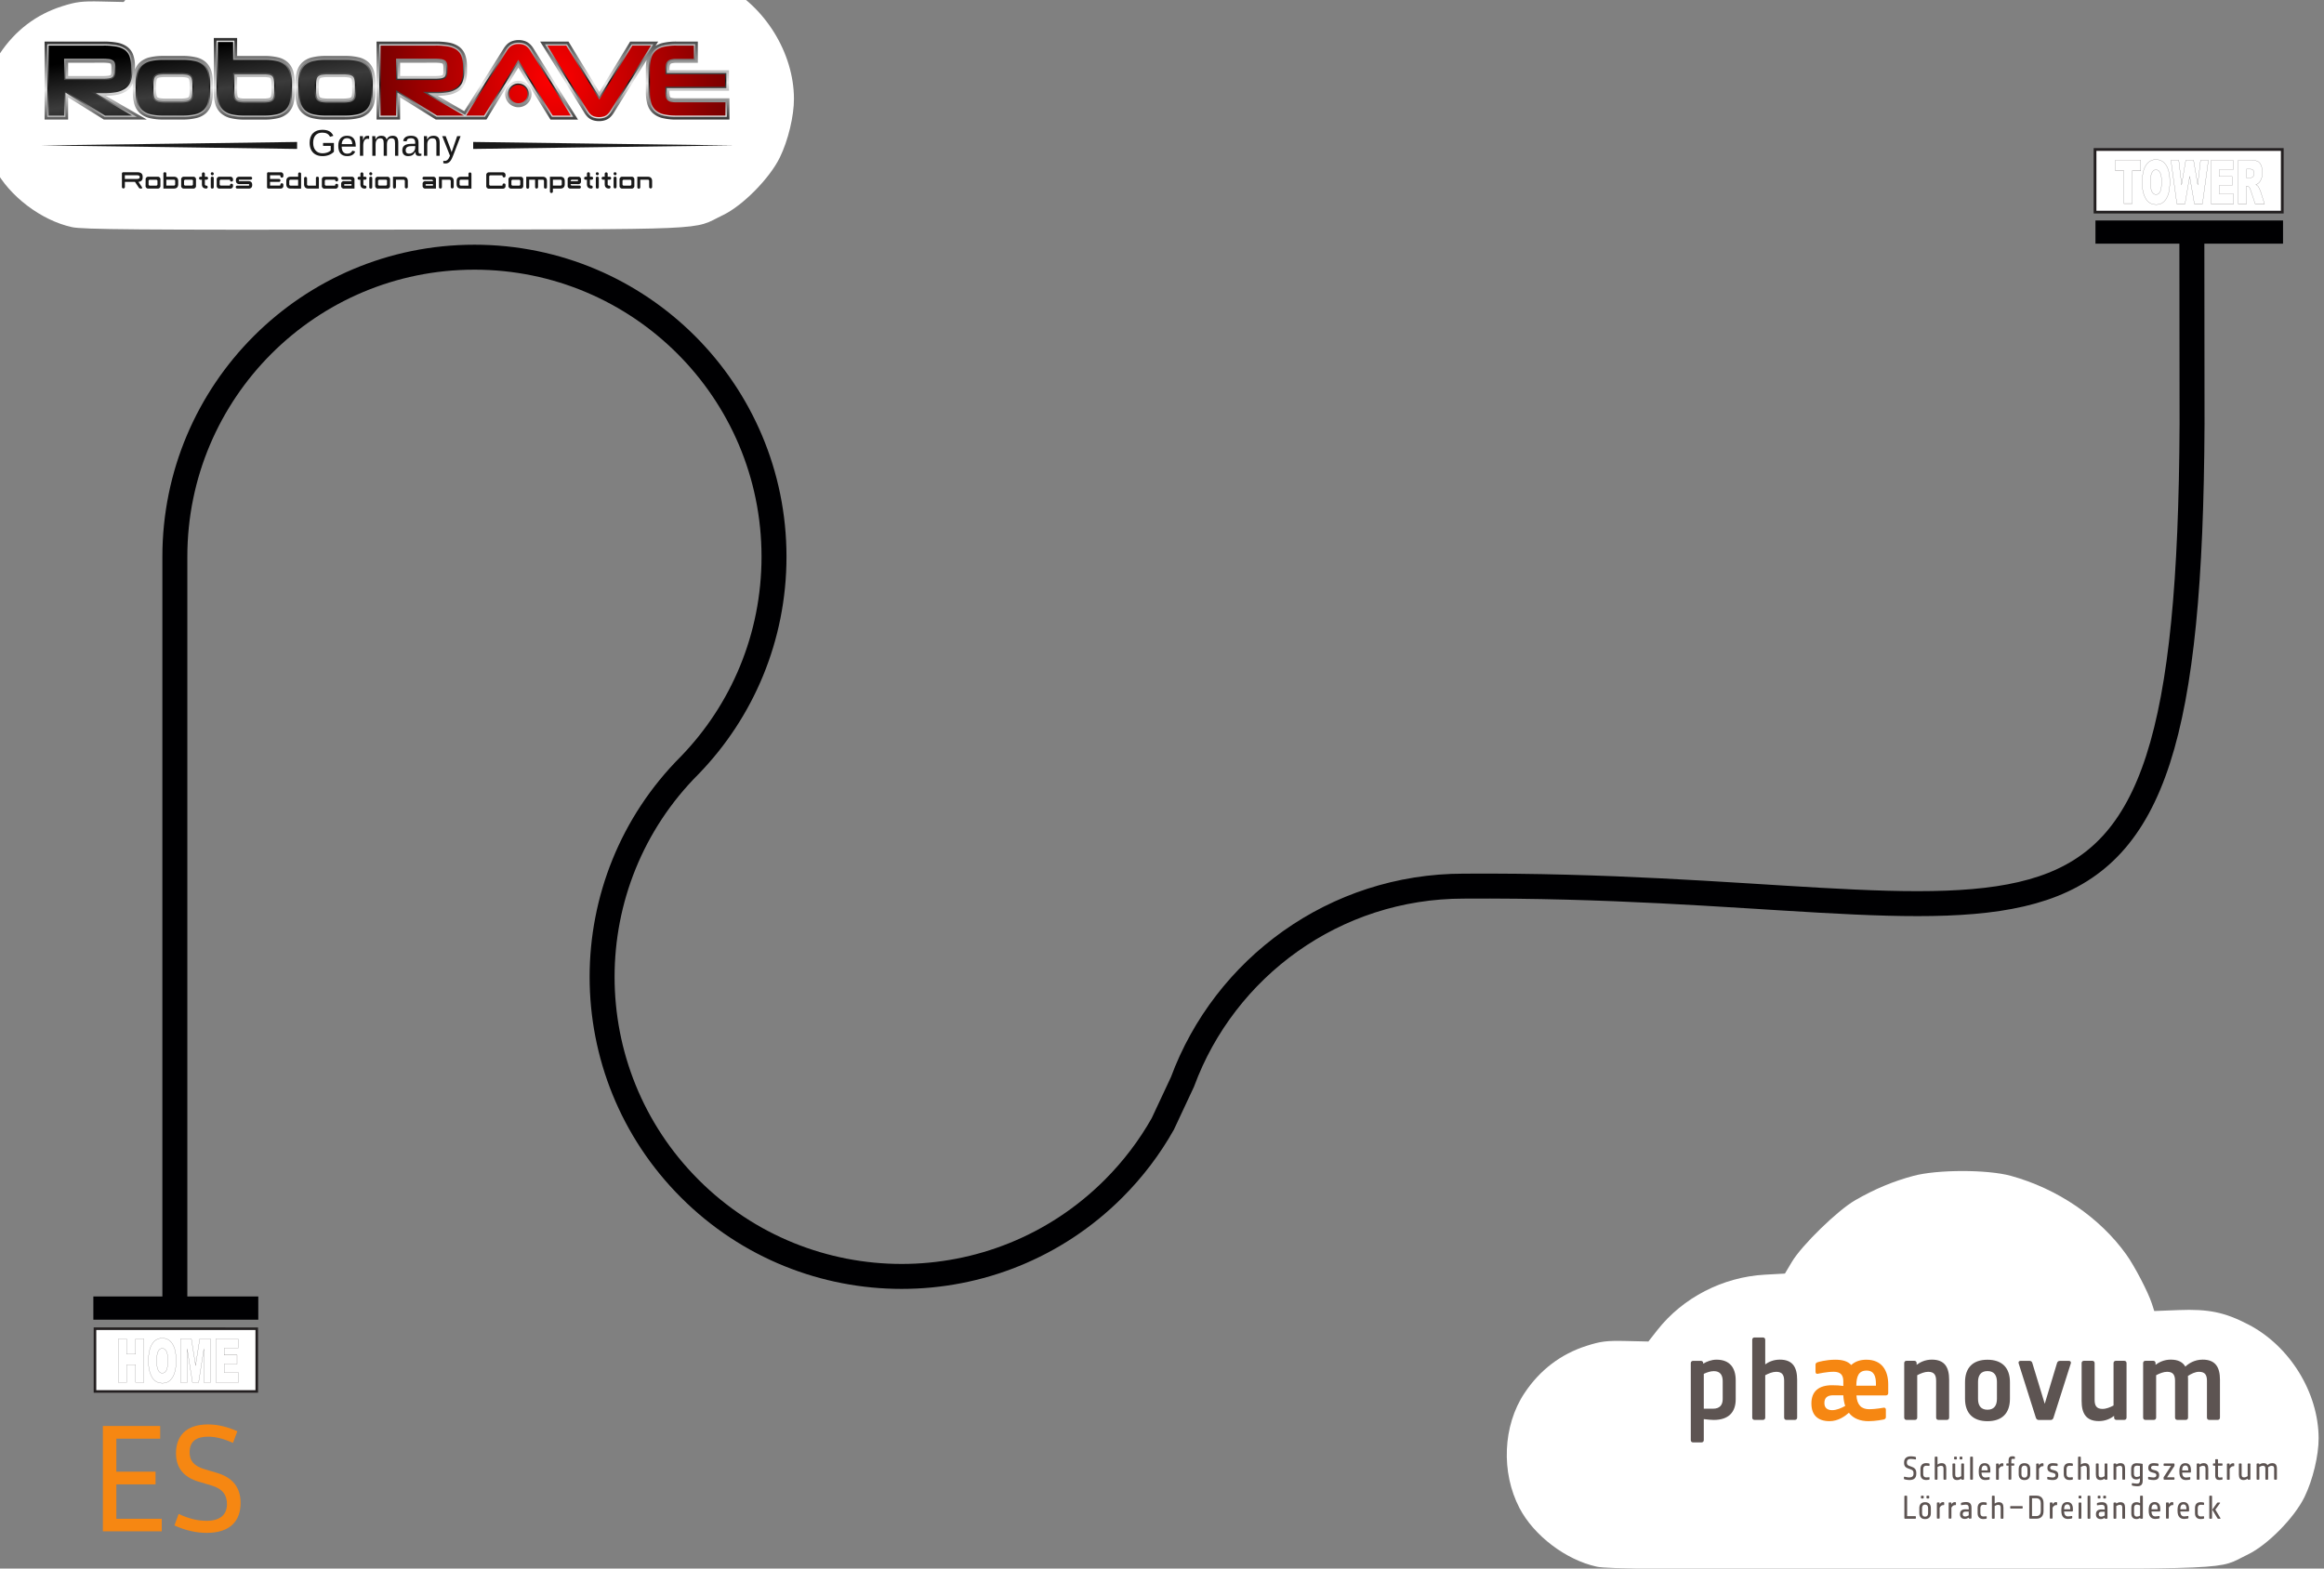 <?xml version="1.0" encoding="UTF-8"?>
<svg id="svg2351" width="800" height="540" version="1.1" viewBox="0 0 750 506.25" xml:space="preserve" xmlns="http://www.w3.org/2000/svg" xmlns:cc="http://creativecommons.org/ns#" xmlns:dc="http://purl.org/dc/elements/1.1/" xmlns:rdf="http://www.w3.org/1999/02/22-rdf-syntax-ns#"><rect x="0" y="0" width="750" height="506.25" fill="#808080" stroke="none"/><defs id="defs1127"><clipPath id="e"><path id="path1096" d="m0 4308.7h4308.7v-4308.7h-4308.7z"/></clipPath><style id="style1099">.cls-1{fill:url(#d);}.cls-2{fill:url(#c);}.cls-3{fill:url(#b);}.cls-4{fill:url(#a);}.cls-5,.cls-7{fill:#191919;}.cls-6,.cls-7{isolation:isolate;}.cls-7{font-size:32.5px;font-family:Titillium-Semibold, Titillium;font-weight:700;}.cls-8{letter-spacing:0em;}</style><linearGradient id="d" x1="285.66" x2="286.58" y1="139.99" y2="139.99" gradientTransform="matrix(.83 80.41 -667.1 6.93 93517 -23905)" gradientUnits="userSpaceOnUse"><stop id="stop1101" stop-color="#333" offset="0"/><stop id="stop1103" stop-color="#e6e6e6" offset=".56"/><stop id="stop1105" stop-color="#333" offset="1"/></linearGradient><linearGradient id="c" x1="285.29" x2="286.21" y1="139.99" y2="139.99" gradientTransform="matrix(.84 76.03 -661.87 7.29 92786 -22675)" gradientUnits="userSpaceOnUse"><stop id="stop1108" stop-color="#e6e6e6" offset="0"/><stop id="stop1110" stop-color="#1a1a1a" offset=".56"/><stop id="stop1112" stop-color="#e6e6e6" offset="1"/></linearGradient><linearGradient id="b" x1="296.51" x2="297.17" y1="138.77" y2="138.77" gradientTransform="matrix(-14.72 -123.73 380.92 -45.32 -48273 43100)" gradientUnits="userSpaceOnUse"><stop id="stop1115" offset="0"/><stop id="stop1117" stop-color="#3b3b3b" offset=".54"/><stop id="stop1119" offset="1"/></linearGradient><radialGradient id="a" cx="291.02" cy="138.28" r=".51" gradientTransform="matrix(296.75 0 0 296.75 -85847 -40964)" gradientUnits="userSpaceOnUse"><stop id="stop1122" stop-color="red" offset="0"/><stop id="stop1124" stop-color="#790000" offset="1"/></radialGradient><clipPath id="clipPath1120"><path id="path1122" d="m0 4308.7h4308.7v-4308.7h-4308.7z"/></clipPath></defs>



<g id="g2337"><g id="text4996" fill="#f68712" stroke-width=".938px" aria-label="ES"><path id="path196" d="m52.195 490.19h-14.65v-11.1h12.65v-4.1h-12.65v-10.65h14.15v-4.1h-18.5v34h19z" style="font-variant-caps:normal;font-variant-east-asian:normal;font-variant-ligatures:normal;font-variant-numeric:normal"/><path id="path198" d="m66.695 490.84c-2.9 0-5.5-0.6-9.05-2.2l-1.35 3.7c3.7 1.7 7.25 2.4 10.4 2.4 7.65 0 10.95-3.9 10.95-9.65 0-5-2.55-8.2-7.6-9.7l-4.05-1.2c-3.6-1.1-4.8-2.85-4.8-5.45 0-3.6 2.2-5.05 6-5.05 2.35 0 4.8 0.6 8 2l1.4-3.75c-3.3-1.5-6.5-2.2-9.5-2.2-7.45 0-10.3 4.15-10.3 9.3 0 4.55 2.3 7.7 7.4 9.2l4.05 1.2c3.55 1.05 5 3.05 5 6 0 3.55-2.35 5.4-6.55 5.4z" style="font-variant-caps:normal;font-variant-east-asian:normal;font-variant-ligatures:normal;font-variant-numeric:normal"/></g><g id="g2063" transform="matrix(6.299,0,0,6.299,638.34,256.78)"><path id="path2059" d="m10.698 40.285h-28.936c-3.622 0-6.569-2.921-6.569-6.512s2.947-6.513 6.569-6.513c0.348 0 0.7 0.028 1.049 0.084 1.554-2.176 4.066-3.47 6.76-3.47 0.054 0 0.107 1e-3 0.161 2e-3 1.972-3.288 5.567-5.323 9.427-5.323 4.654 0 8.771 2.889 10.325 7.216 0.401-0.066 0.808-0.099 1.215-0.099 4.064 0 7.371 3.278 7.371 7.307-1e-3 4.029-3.308 7.308-7.372 7.308zm-28.936-12.438c-3.298 0-5.982 2.658-5.982 5.926s2.683 5.925 5.982 5.925h28.936c3.74 0 6.784-3.015 6.784-6.72 0-3.705-3.043-6.72-6.784-6.72-0.454 0-0.909 0.045-1.352 0.134l-0.254 0.051-0.082-0.246c-1.406-4.22-5.365-7.055-9.851-7.055-3.71 0-7.161 1.986-9.008 5.182l-0.089 0.153-0.177-7e-3c-0.104-4e-3 -0.209-8e-3 -0.314-8e-3 -2.563 0-4.949 1.26-6.383 3.369l-0.108 0.159-0.189-0.036c-0.376-0.071-0.756-0.107-1.129-0.107z" fill="none"/><path id="path2061" d="m-19.54 39.507c-1.573-0.344-3.213-1.589-3.949-2.997-0.956-1.828-0.855-4.223 0.248-5.886 0.79-1.191 1.866-2.011 3.194-2.433 0.73-0.232 1.02-0.267 2.006-0.245l1.153 0.026 0.459-0.585c1.308-1.666 3.356-2.721 5.513-2.84l1.024-0.056 0.356-0.599c0.506-0.851 2.34-2.639 3.244-3.159 0.994-0.573 1.936-0.968 2.981-1.248 1.227-0.33 3.793-0.331 4.99-0.003 2.392 0.657 4.551 2.126 5.915 4.027 0.425 0.592 1.12 1.926 1.312 2.516l0.125 0.385 1.25-0.049c1.538-0.06 2.361 0.111 3.579 0.744 2.115 1.101 3.583 3.48 3.591 5.821 0.003 0.886-0.297 2.136-0.722 3.009-0.519 1.067-1.895 2.464-2.904 2.95-1.656 0.796-0.089 0.728-17.282 0.75-12.697 0.016-15.533-0.007-16.082-0.127z" fill="#fff"/></g><g id="g2069" transform="matrix(6.299,0,0,6.299,146.3,-175.55)"><path id="path2065" d="m10.698 40.285h-28.936c-3.622 0-6.569-2.921-6.569-6.512s2.947-6.513 6.569-6.513c0.348 0 0.7 0.028 1.049 0.084 1.554-2.176 4.066-3.47 6.76-3.47 0.054 0 0.107 1e-3 0.161 2e-3 1.972-3.288 5.567-5.323 9.427-5.323 4.654 0 8.771 2.889 10.325 7.216 0.401-0.066 0.808-0.099 1.215-0.099 4.064 0 7.371 3.278 7.371 7.307-1e-3 4.029-3.308 7.308-7.372 7.308zm-28.936-12.438c-3.298 0-5.982 2.658-5.982 5.926s2.683 5.925 5.982 5.925h28.936c3.74 0 6.784-3.015 6.784-6.72 0-3.705-3.043-6.72-6.784-6.72-0.454 0-0.909 0.045-1.352 0.134l-0.254 0.051-0.082-0.246c-1.406-4.22-5.365-7.055-9.851-7.055-3.71 0-7.161 1.986-9.008 5.182l-0.089 0.153-0.177-7e-3c-0.104-4e-3 -0.209-8e-3 -0.314-8e-3 -2.563 0-4.949 1.26-6.383 3.369l-0.108 0.159-0.189-0.036c-0.376-0.071-0.756-0.107-1.129-0.107z" fill="none"/><path id="path2067" d="m-19.54 39.507c-1.573-0.344-3.213-1.589-3.949-2.997-0.956-1.828-0.855-4.223 0.248-5.886 0.79-1.191 1.866-2.011 3.194-2.433 0.73-0.232 1.02-0.267 2.006-0.245l1.153 0.026 0.459-0.585c1.308-1.666 3.356-2.721 5.513-2.84l1.024-0.056 0.356-0.599c0.506-0.851 2.34-2.639 3.244-3.159 0.994-0.573 1.936-0.968 2.981-1.248 1.227-0.33 3.793-0.331 4.99-0.003 2.392 0.657 4.551 2.126 5.915 4.027 0.425 0.592 1.12 1.926 1.312 2.516l0.125 0.385 1.25-0.049c1.538-0.06 2.361 0.111 3.579 0.744 2.115 1.101 3.583 3.48 3.591 5.821 0.003 0.886-0.297 2.136-0.722 3.009-0.519 1.067-1.895 2.464-2.904 2.95-1.656 0.796-0.089 0.728-17.282 0.75-12.697 0.016-15.533-0.007-16.082-0.127z" fill="#fff"/></g><g id="g2293" transform="matrix(0 .5 .5 0 -1029.6 -540.72)"><g id="g2291" clip-path="url(#e)"><g id="g2081" transform="translate(2036.8,3291.7)"><path id="path2079" d="m0 0c0-1.615-0.439-3.228-0.439-3.228-0.064-0.273-0.189-0.398-0.42-0.398h-0.964c-0.231 0-0.356 0.125-0.315 0.398 0 0 0.462 1.823 0.462 3.059 0 1.593-0.65 2.726-2.347 2.726h-0.629c-1.405 0-1.845-0.755-2.285-1.991l-0.482-1.363c-0.504-1.404-1.279-2.726-3.522-2.726h-0.523c-2.557 0-3.836 1.761-3.836 4.256 0 1.551 0.356 2.997 0.356 2.997 0.063 0.273 0.189 0.398 0.42 0.398h0.921c0.231 0 0.357-0.125 0.315-0.398 0 0-0.336-1.592-0.336-2.955 0-1.593 0.693-2.515 2.16-2.515h0.523c1.027 0 1.53 0.712 1.866 1.677l0.482 1.341c0.545 1.531 1.384 3.06 3.941 3.06h0.629c2.955 0 4.023-1.761 4.023-4.338" fill="#5d5452"/></g><g id="g2085" transform="translate(2036.6,3304.2)"><path id="path2083" d="m0 0s0.188-0.943 0.188-1.802c0-2.41-1.424-3.669-3.772-3.669h-3.354c-2.348 0-3.772 1.259-3.772 3.669 0 0.985 0.188 1.802 0.188 1.802 0.042 0.272 0.209 0.399 0.44 0.399h0.859c0.231 0 0.336-0.168 0.315-0.419 0 0-0.126-0.86-0.126-1.677 0-1.427 0.902-1.991 2.096-1.991h3.354c1.195 0 2.096 0.544 2.096 1.991 0 0.817-0.127 1.717-0.127 1.717-0.02 0.252 0.085 0.379 0.315 0.379h0.86c0.23 0 0.377-0.106 0.44-0.399" fill="#5d5452"/></g><g id="g2089" transform="translate(2036.6,3315)"><path id="path2087" d="m0 0v-0.985c0-0.23-0.168-0.397-0.398-0.397h-6.729c-1.111 0-1.866-0.272-1.866-1.593 0-0.797 0.399-1.635 0.776-2.284h7.819c0.23 0 0.398-0.169 0.398-0.399v-0.985c0-0.231-0.168-0.399-0.398-0.399h-14.086c-0.231 0-0.398 0.168-0.398 0.399v0.985c0 0.23 0.167 0.399 0.398 0.399h4.737c-0.461 0.585-0.943 1.466-0.943 2.681 0 2.224 1.363 2.977 3.563 2.977h6.729c0.23 0 0.398-0.167 0.398-0.399" fill="#5d5452"/></g><g id="g2093" transform="translate(2023.5,3325.4)"><path id="path2091" d="m0 0v-0.986c0-0.23-0.167-0.397-0.398-0.397h-0.986c-0.23 0-0.397 0.167-0.397 0.397v0.986c0 0.231 0.167 0.399 0.397 0.399h0.986c0.231 0 0.398-0.168 0.398-0.399m0-3.563v-0.985c0-0.231-0.167-0.399-0.398-0.399h-0.986c-0.23 0-0.397 0.168-0.397 0.399v0.985c0 0.23 0.167 0.398 0.397 0.398h0.986c0.231 0 0.398-0.168 0.398-0.398m13.101 4.611v-0.986c0-0.23-0.168-0.397-0.398-0.397h-0.336c0.461-0.587 0.942-1.468 0.942-2.683 0-2.221-1.362-2.977-3.562-2.977h-6.728c-0.232 0-0.399 0.168-0.399 0.399v0.985c0 0.23 0.167 0.399 0.399 0.399h6.728c1.11 0 1.865 0.273 1.865 1.593 0 0.795-0.399 1.633-0.775 2.284h-7.818c-0.232 0-0.399 0.167-0.399 0.397v0.986c0 0.231 0.167 0.399 0.399 0.399h9.684c0.23 0 0.398-0.168 0.398-0.399" fill="#5d5452"/></g><g id="g2097" transform="translate(2036.6,3332.2)"><path id="path2095" d="m0 0v-0.985c0-0.231-0.168-0.399-0.398-0.399h-14.086c-0.231 0-0.398 0.168-0.398 0.399v0.985c0 0.23 0.167 0.399 0.398 0.399h14.086c0.23 0 0.398-0.169 0.398-0.399" fill="#5d5452"/></g><g id="g2101" transform="translate(2030.2,3342.1)"><path id="path2099" d="m0 0c-1.384 0-2.767-0.334-2.767-1.866 0-1.676 1.362-2.054 3.165-2.074v3.94zm1.802 1.32v-5.26c2.201 0.042 3.185 0.985 3.185 2.515 0 1.006-0.272 2.327-0.272 2.327-0.041 0.23 0.105 0.398 0.336 0.398h0.88c0.231 0 0.356-0.146 0.419-0.398 0 0 0.272-1.279 0.272-2.39 0-2.493-1.445-4.235-5.071-4.235h-0.881c-3.06 0-4.946 1.175-4.946 3.838 0 2.599 1.886 3.604 4.338 3.604h1.342c0.23 0 0.398-0.168 0.398-0.399" fill="#5d5452"/></g><g id="g2105" transform="translate(2027.9,3351.9)"><path id="path2103" d="m0 0s-0.021-0.021-0.021-0.293c0-1.069 0.86-1.823 1.677-2.285h6.688c0.23 0 0.397-0.169 0.397-0.399v-0.984c0-0.231-0.167-0.399-0.397-0.399h-9.685c-0.231 0-0.398 0.168-0.398 0.399v0.984c0 0.23 0.167 0.399 0.398 0.399h0.964c-0.796 0.356-1.572 1.006-1.572 2.222 0 0.148 0.042 0.356 0.042 0.356 0.042 0.251 0.189 0.356 0.419 0.356h1.132c0.231 0 0.377-0.125 0.356-0.356" fill="#5d5452"/></g><g id="g2109" transform="translate(2023.2,3359.3)"><path id="path2107" d="m0 0s-0.063-0.545-0.063-1.068c0-0.483 0.23-0.84 1.006-0.84h1.928v1.489c0 0.23 0.168 0.399 0.399 0.399h0.671c0.23 0 0.397-0.169 0.397-0.399v-1.489h8.617c0.23 0 0.397-0.166 0.397-0.399v-0.984c0-0.23-0.167-0.398-0.397-0.398h-8.617v-1.068c0-0.232-0.167-0.4-0.397-0.4h-0.671c-0.231 0-0.399 0.168-0.399 0.4v1.068h-1.99c-1.803 0-2.62 0.859-2.62 2.411 0 0.713 0.146 1.278 0.146 1.278 0.063 0.273 0.209 0.398 0.44 0.398h0.838c0.231 0 0.336-0.147 0.315-0.398" fill="#5d5452"/></g><g id="g2113" transform="translate(2029.7,3367.8)"><path id="path2111" d="m0 0c-1.194 0-2.2-0.481-2.2-1.927 0-1.426 1.006-1.95 2.2-1.95h3.355c1.194 0 2.2 0.503 2.2 1.95 0 1.425-1.006 1.927-2.2 1.927zm7.126-1.927c0-2.411-1.424-3.731-3.771-3.731h-3.355c-2.347 0-3.772 1.32-3.772 3.731 0 2.41 1.425 3.709 3.772 3.709h3.355c2.347 0 3.771-1.299 3.771-3.709" fill="#5d5452"/></g><g id="g2117" transform="translate(2027.9,3377.8)"><path id="path2115" d="m0 0s-0.021-0.022-0.021-0.293c0-1.07 0.86-1.825 1.677-2.286h6.688c0.23 0 0.397-0.167 0.397-0.399v-0.984c0-0.23-0.167-0.399-0.397-0.399h-9.685c-0.231 0-0.398 0.169-0.398 0.399v0.984c0 0.232 0.167 0.399 0.398 0.399h0.964c-0.796 0.356-1.572 1.006-1.572 2.222 0 0.147 0.042 0.357 0.042 0.357 0.042 0.251 0.189 0.356 0.419 0.356h1.132c0.231 0 0.377-0.126 0.356-0.356" fill="#5d5452"/></g><g id="g2121" transform="translate(2036.8,3384.1)"><path id="path2119" d="m0 0c0-1.531-0.376-3.124-0.376-3.124-0.063-0.251-0.211-0.399-0.441-0.399h-0.901c-0.231 0-0.356 0.169-0.314 0.399 0 0 0.397 1.803 0.397 2.956 0 1.194-0.397 1.991-1.445 1.991-0.985 0-1.258-0.713-1.509-1.593l-0.315-1.154c-0.336-1.236-0.902-2.493-2.871-2.493-2.096 0-3.123 1.236-3.123 3.626 0 1.362 0.272 2.578 0.272 2.578 0.063 0.252 0.188 0.399 0.419 0.399h0.838c0.231 0 0.378-0.169 0.336-0.399 0 0-0.23-1.363-0.23-2.536 0-1.405 0.524-1.887 1.34-1.887 0.818 0 1.132 0.608 1.342 1.426l0.293 1.131c0.336 1.321 0.944 2.683 3.04 2.683 2.347 0 3.248-1.215 3.248-3.604" fill="#5d5452"/></g><g id="g2125" transform="translate(2036.6,3396.7)"><path id="path2123" d="m0 0s0.188-0.943 0.188-1.802c0-2.409-1.424-3.668-3.772-3.668h-3.354c-2.348 0-3.772 1.259-3.772 3.668 0 0.986 0.188 1.802 0.188 1.802 0.042 0.273 0.209 0.399 0.44 0.399h0.859c0.231 0 0.336-0.167 0.315-0.418 0 0-0.126-0.86-0.126-1.678 0-1.426 0.902-1.991 2.096-1.991h3.354c1.195 0 2.096 0.544 2.096 1.991 0 0.818-0.127 1.718-0.127 1.718-0.02 0.252 0.085 0.378 0.315 0.378h0.86c0.23 0 0.377-0.104 0.44-0.399" fill="#5d5452"/></g><g id="g2129" transform="translate(2036.6,3407.5)"><path id="path2127" d="m0 0v-0.985c0-0.23-0.168-0.397-0.398-0.397h-6.729c-1.111 0-1.866-0.273-1.866-1.593 0-0.797 0.399-1.635 0.776-2.284h7.819c0.23 0 0.398-0.169 0.398-0.399v-0.986c0-0.23-0.168-0.399-0.398-0.399h-14.086c-0.231 0-0.398 0.169-0.398 0.399v0.986c0 0.23 0.167 0.399 0.398 0.399h4.737c-0.461 0.585-0.943 1.466-0.943 2.681 0 2.222 1.363 2.977 3.563 2.977h6.729c0.23 0 0.398-0.167 0.398-0.399" fill="#5d5452"/></g><g id="g2133" transform="translate(2036.6,3419)"><path id="path2131" d="m0 0v-0.984c0-0.23-0.168-0.398-0.398-0.398h-0.336c0.461-0.587 0.942-1.469 0.942-2.683 0-2.222-1.361-2.977-3.562-2.977h-6.728c-0.231 0-0.399 0.168-0.399 0.398v0.986c0 0.23 0.168 0.399 0.399 0.399h6.728c1.111 0 1.865 0.272 1.865 1.593 0 0.795-0.399 1.634-0.775 2.284h-7.818c-0.231 0-0.399 0.168-0.399 0.398v0.984c0 0.232 0.168 0.399 0.399 0.399h9.684c0.23 0 0.398-0.167 0.398-0.399" fill="#5d5452"/></g><g id="g2137" transform="translate(2036.6,3430.4)"><path id="path2135" d="m0 0v-0.985c0-0.23-0.168-0.397-0.398-0.397h-6.729c-1.111 0-1.866-0.272-1.866-1.593 0-0.797 0.399-1.635 0.776-2.284h7.819c0.23 0 0.398-0.169 0.398-0.399v-0.985c0-0.231-0.168-0.399-0.398-0.399h-9.684c-0.231 0-0.399 0.168-0.399 0.399v0.985c0 0.23 0.168 0.399 0.399 0.399h0.335c-0.461 0.585-0.943 1.466-0.943 2.681 0 2.224 1.363 2.977 3.563 2.977h6.729c0.23 0 0.398-0.167 0.398-0.399" fill="#5d5452"/></g><g id="g2141" transform="translate(2027.7,3440.4)"><path id="path2139" d="m0 0c-0.104-0.65-0.188-1.362-0.188-1.886 0-1.426 0.879-1.991 1.99-1.991h3.354c1.111 0 1.991 0.503 1.991 1.781 0 0.691-0.293 1.446-0.608 2.096zm13.122-1.719c0-1.635-0.399-3.144-0.399-3.144-0.062-0.273-0.168-0.377-0.399-0.377h-0.88c-0.23 0-0.398 0.146-0.356 0.377 0 0 0.356 1.741 0.356 2.977 0 1.405-0.755 1.886-1.991 1.886h-1.446c0.377-0.608 0.713-1.405 0.713-2.306 0-2.285-1.363-3.353-3.564-3.353h-3.354c-2.2 0-3.562 1.153-3.562 3.563 0 1.363 0.293 3.039 0.355 3.48 0.042 0.231 0.169 0.398 0.399 0.398h10.459c2.536 0 3.669-1.006 3.669-3.501" fill="#5d5452"/></g><g id="g2145" transform="translate(2036.8,3449.2)"><path id="path2143" d="m0 0c0-1.531-0.376-3.124-0.376-3.124-0.063-0.251-0.211-0.398-0.441-0.398h-0.901c-0.231 0-0.356 0.168-0.314 0.398 0 0 0.397 1.803 0.397 2.956 0 1.194-0.397 1.991-1.445 1.991-0.985 0-1.258-0.713-1.509-1.593l-0.315-1.154c-0.336-1.236-0.902-2.493-2.871-2.493-2.096 0-3.123 1.236-3.123 3.625 0 1.363 0.272 2.579 0.272 2.579 0.063 0.252 0.188 0.399 0.419 0.399h0.838c0.231 0 0.378-0.169 0.336-0.399 0 0-0.23-1.363-0.23-2.536 0-1.405 0.524-1.887 1.34-1.887 0.818 0 1.132 0.608 1.342 1.426l0.293 1.131c0.336 1.321 0.944 2.683 3.04 2.683 2.347 0 3.248-1.215 3.248-3.604" fill="#5d5452"/></g><g id="g2149" transform="translate(2036.6,3462.3)"><path id="path2147" d="m0 0v-6.225c0-0.231-0.168-0.397-0.398-0.397h-1.175l-7.336 4.798v-4.401c0-0.231-0.167-0.397-0.397-0.397h-0.776c-0.231 0-0.399 0.166-0.399 0.397v6.225c0 0.231 0.168 0.399 0.399 0.399h1.173l7.336-4.801v4.402c0 0.231 0.168 0.399 0.398 0.399h0.777c0.23 0 0.398-0.168 0.398-0.399" fill="#5d5452"/></g><g id="g2153" transform="translate(2030.2,3471.6)"><path id="path2151" d="m0 0c-1.384 0-2.767-0.334-2.767-1.865 0-1.677 1.362-2.054 3.165-2.075v3.94zm1.802 1.321v-5.261c2.201 0.041 3.185 0.985 3.185 2.516 0 1.006-0.272 2.326-0.272 2.326-0.041 0.231 0.105 0.398 0.336 0.398h0.88c0.231 0 0.356-0.147 0.419-0.398 0 0 0.272-1.278 0.272-2.39 0-2.493-1.445-4.234-5.071-4.234h-0.881c-3.06 0-4.946 1.174-4.946 3.837 0 2.599 1.886 3.605 4.338 3.605h1.342c0.23 0 0.398-0.169 0.398-0.399" fill="#5d5452"/></g><g id="g2157" transform="translate(2036.6,3484.1)"><path id="path2155" d="m0 0v-0.984c0-0.232-0.168-0.398-0.398-0.398h-6.729c-1.111 0-1.866-0.273-1.866-1.593 0-0.796 0.399-1.635 0.776-2.284h7.819c0.23 0 0.398-0.169 0.398-0.399v-0.986c0-0.23-0.168-0.398-0.398-0.398h-9.684c-0.231 0-0.399 0.168-0.399 0.398v0.986c0 0.23 0.168 0.399 0.399 0.399h0.335c-0.461 0.585-0.943 1.466-0.943 2.682 0 2.221 1.363 2.976 3.563 2.976h6.729c0.23 0 0.398-0.168 0.398-0.399" fill="#5d5452"/></g><g id="g2161" transform="translate(2036.6,3493.3)"><path id="path2159" d="m0 0s0.166-1.048 0.166-1.801c0-1.404-0.711-2.516-2.829-2.516h-6.393v-1.069c0-0.23-0.167-0.399-0.398-0.399h-0.67c-0.231 0-0.399 0.169-0.399 0.399v1.069h-2.326c-0.23 0-0.399 0.168-0.399 0.398v0.986c0 0.231 0.169 0.397 0.399 0.397h2.326v2.536c0 0.231 0.168 0.399 0.399 0.399h0.67c0.231 0 0.398-0.168 0.398-0.399v-2.536h6.435c0.776 0 1.216 0.42 1.216 1.112 0 0.671-0.146 1.487-0.146 1.487-0.022 0.232 0.082 0.336 0.314 0.336h0.838c0.23 0 0.377-0.148 0.399-0.399" fill="#5d5452"/></g><g id="g2165" transform="translate(2027.9,3500.9)"><path id="path2163" d="m0 0s-0.021-0.02-0.021-0.293c0-1.069 0.86-1.823 1.677-2.284h6.688c0.23 0 0.397-0.169 0.397-0.399v-0.985c0-0.231-0.167-0.399-0.397-0.399h-9.685c-0.231 0-0.398 0.168-0.398 0.399v0.985c0 0.23 0.167 0.399 0.398 0.399h0.964c-0.796 0.355-1.572 1.006-1.572 2.22 0 0.148 0.042 0.357 0.042 0.357 0.042 0.252 0.189 0.356 0.419 0.356h1.132c0.231 0 0.377-0.125 0.356-0.356" fill="#5d5452"/></g><g id="g2169" transform="translate(2036.6,3511.3)"><path id="path2167" d="m0 0v-0.985c0-0.23-0.168-0.397-0.398-0.397h-0.336c0.461-0.587 0.942-1.469 0.942-2.683 0-2.222-1.361-2.978-3.562-2.978h-6.728c-0.231 0-0.399 0.169-0.399 0.399v0.986c0 0.23 0.168 0.399 0.399 0.399h6.728c1.111 0 1.865 0.272 1.865 1.593 0 0.795-0.399 1.633-0.775 2.284h-7.818c-0.231 0-0.399 0.167-0.399 0.397v0.985c0 0.232 0.168 0.399 0.399 0.399h9.684c0.23 0 0.398-0.167 0.398-0.399" fill="#5d5452"/></g><g id="g2173" transform="translate(2036.6,3528.4)"><path id="path2171" d="m0 0v-0.985c0-0.232-0.168-0.399-0.398-0.399h-6.729c-1.111 0-1.866-0.272-1.866-1.592 0-0.859 0.483-1.698 0.965-2.328 0.273 0.042 0.586 0.042 0.901 0.042h6.729c0.23 0 0.398-0.166 0.398-0.399v-0.984c0-0.23-0.168-0.398-0.398-0.398h-6.729c-1.111 0-1.866-0.272-1.866-1.593 0-0.796 0.399-1.635 0.776-2.284h7.819c0.23 0 0.398-0.169 0.398-0.399v-0.985c0-0.23-0.168-0.399-0.398-0.399h-9.684c-0.231 0-0.399 0.169-0.399 0.399v0.985c0 0.23 0.168 0.399 0.399 0.399h0.335c-0.461 0.586-0.943 1.466-0.943 2.682 0 1.321 0.461 2.117 1.32 2.558-0.545 0.524-1.32 1.53-1.32 3.102 0 2.199 1.363 2.975 3.563 2.975h6.729c0.23 0 0.398-0.167 0.398-0.397" fill="#5d5452"/></g><g id="g2177" transform="translate(2061.8,3295.4)"><path id="path2175" d="m0 0v-6.644c0-0.23-0.168-0.399-0.398-0.399h-14.086c-0.231 0-0.398 0.169-0.398 0.399v0.986c0 0.23 0.167 0.399 0.398 0.399h12.806v5.259c0 0.232 0.169 0.399 0.399 0.399h0.881c0.23 0 0.398-0.167 0.398-0.399" fill="#5d5452"/></g><g id="g2181" transform="translate(2048.7,3304)"><path id="path2179" d="m0 0v-0.984c0-0.232-0.168-0.399-0.398-0.399h-0.985c-0.232 0-0.398 0.167-0.398 0.399v0.984c0 0.23 0.166 0.398 0.398 0.398h0.985c0.23 0 0.398-0.168 0.398-0.398m6.183-0.335c-1.194 0-2.201-0.483-2.201-1.929 0-1.425 1.007-1.95 2.201-1.95h3.354c1.195 0 2.201 0.504 2.201 1.95 0 1.426-1.006 1.929-2.201 1.929zm-6.183-3.228v-0.986c0-0.23-0.168-0.398-0.398-0.398h-0.985c-0.232 0-0.398 0.168-0.398 0.398v0.986c0 0.231 0.166 0.397 0.398 0.397h0.985c0.23 0 0.398-0.166 0.398-0.397m13.309 1.299c0-2.409-1.424-3.731-3.772-3.731h-3.354c-2.348 0-3.772 1.322-3.772 3.731 0 2.41 1.424 3.71 3.772 3.71h3.354c2.348 0 3.772-1.3 3.772-3.71" fill="#5d5452"/></g><g id="g2185" transform="translate(2053,3313.7)"><path id="path2183" d="m0 0s-0.021-0.022-0.021-0.293c0-1.07 0.859-1.825 1.676-2.285h6.689c0.229 0 0.397-0.169 0.397-0.398v-0.986c0-0.23-0.168-0.399-0.397-0.399h-9.684c-0.233 0-0.399 0.169-0.399 0.399v0.986c0 0.229 0.166 0.398 0.399 0.398h0.963c-0.797 0.355-1.572 1.005-1.572 2.221 0 0.147 0.042 0.357 0.042 0.357 0.042 0.251 0.188 0.356 0.418 0.356h1.133c0.23 0 0.377-0.126 0.356-0.356" fill="#5d5452"/></g><g id="g2189" transform="translate(2053,3321.3)"><path id="path2187" d="m0 0s-0.021-0.022-0.021-0.295c0-1.068 0.859-1.823 1.676-2.284h6.689c0.229 0 0.397-0.168 0.397-0.399v-0.984c0-0.23-0.168-0.399-0.397-0.399h-9.684c-0.233 0-0.399 0.169-0.399 0.399v0.984c0 0.231 0.166 0.399 0.399 0.399h0.963c-0.797 0.356-1.572 1.006-1.572 2.222 0 0.147 0.042 0.357 0.042 0.357 0.042 0.251 0.188 0.354 0.418 0.354h1.133c0.23 0 0.377-0.124 0.356-0.354" fill="#5d5452"/></g><g id="g2193" transform="translate(2057.2,3329.9)"><path id="path2191" d="m0 0v-2.096c0-1.279 0.565-1.782 1.677-1.782 0.922 0 1.467 0.524 1.467 1.572 0 0.755-0.356 1.615-0.713 2.306zm4.507 1.384v-0.985c0-0.231-0.168-0.399-0.398-0.399h-0.232c0.441-0.649 0.838-1.509 0.838-2.515 0-2.012-1.09-3.144-3.038-3.144-2.202 0-3.186 1.236-3.186 3.521 0 0.734 0.105 2.138 0.105 2.138h-1.111c-1.236 0-1.992-0.483-1.992-1.886 0-1.362 0.335-2.747 0.335-2.747 0.064-0.293-0.103-0.397-0.335-0.397h-0.797c-0.23 0-0.376 0.147-0.439 0.397 0 0-0.44 1.195-0.44 2.914 0 2.474 1.236 3.501 3.668 3.501h6.624c0.23 0 0.398-0.168 0.398-0.398" fill="#5d5452"/></g><g id="g2197" transform="translate(2061.8,3341.1)"><path id="path2195" d="m0 0s0.188-0.944 0.188-1.803c0-2.409-1.424-3.668-3.772-3.668h-3.354c-2.348 0-3.772 1.259-3.772 3.668 0 0.986 0.188 1.803 0.188 1.803 0.042 0.272 0.209 0.399 0.439 0.399h0.86c0.23 0 0.336-0.168 0.316-0.42 0 0-0.127-0.859-0.127-1.676 0-1.427 0.901-1.992 2.096-1.992h3.354c1.195 0 2.096 0.545 2.096 1.992 0 0.817-0.127 1.717-0.127 1.717-0.02 0.252 0.085 0.379 0.315 0.379h0.86c0.23 0 0.377-0.106 0.44-0.399" fill="#5d5452"/></g><g id="g2201" transform="translate(2061.8,3351.9)"><path id="path2199" d="m0 0v-0.985c0-0.23-0.168-0.397-0.398-0.397h-6.73c-1.11 0-1.865-0.273-1.865-1.593 0-0.797 0.399-1.635 0.775-2.284h7.82c0.23 0 0.398-0.169 0.398-0.399v-0.986c0-0.23-0.168-0.399-0.398-0.399h-14.086c-0.231 0-0.398 0.169-0.398 0.399v0.986c0 0.23 0.167 0.399 0.398 0.399h4.737c-0.461 0.585-0.943 1.466-0.943 2.681 0 2.222 1.362 2.977 3.562 2.977h6.73c0.23 0 0.398-0.167 0.398-0.399" fill="#5d5452"/></g><g id="g2205" transform="translate(2055.2,3364.4)"><path id="path2203" d="m0 0v-7.41c0-0.186-0.167-0.32-0.397-0.32h-0.777c-0.23 0-0.399 0.134-0.399 0.32v7.41c0 0.184 0.169 0.319 0.399 0.319h0.777c0.23 0 0.397-0.135 0.397-0.319" fill="#5d5452"/></g><g id="g2209" transform="translate(2051.7,3376.4)"><path id="path2207" d="m0 0c-1.613 0-3.144-0.755-3.144-2.829v-2.83h11.528v2.83c0 2.074-1.529 2.829-3.144 2.829zm10.062-2.829v-4.214c0-0.23-0.167-0.399-0.397-0.399h-14.087c-0.231 0-0.398 0.169-0.398 0.399v4.214c0 3.206 2.033 4.61 4.82 4.61h5.24c2.788 0 4.822-1.404 4.822-4.61" fill="#5d5452"/></g><g id="g2213" transform="translate(2053,3386.6)"><path id="path2211" d="m0 0s-0.021-0.02-0.021-0.293c0-1.07 0.859-1.823 1.676-2.284h6.689c0.229 0 0.397-0.169 0.397-0.399v-0.985c0-0.231-0.168-0.399-0.397-0.399h-9.684c-0.233 0-0.399 0.168-0.399 0.399v0.985c0 0.23 0.166 0.399 0.399 0.399h0.963c-0.797 0.355-1.572 1.006-1.572 2.22 0 0.148 0.042 0.357 0.042 0.357 0.042 0.252 0.188 0.356 0.418 0.356h1.133c0.23 0 0.377-0.125 0.356-0.356" fill="#5d5452"/></g><g id="g2217" transform="translate(2055.3,3395.4)"><path id="path2215" d="m0 0c-1.383 0-2.768-0.335-2.768-1.866 0-1.676 1.363-2.054 3.166-2.075v3.941zm1.803 1.32v-5.261c2.2 0.042 3.185 0.986 3.185 2.516 0 1.006-0.272 2.327-0.272 2.327-0.042 0.23 0.104 0.398 0.335 0.398h0.88c0.231 0 0.356-0.147 0.42-0.398 0 0 0.271-1.279 0.271-2.39 0-2.493-1.445-4.235-5.071-4.235h-0.88c-3.06 0-4.947 1.175-4.947 3.838 0 2.598 1.887 3.604 4.338 3.604h1.342c0.23 0 0.399-0.168 0.399-0.399" fill="#5d5452"/></g><g id="g2221" transform="translate(2061.8,3402.2)"><path id="path2219" d="m0 0v-0.985c0-0.231-0.168-0.399-0.398-0.399h-9.683c-0.233 0-0.399 0.168-0.399 0.399v0.985c0 0.23 0.166 0.399 0.399 0.399h9.683c0.23 0 0.398-0.169 0.398-0.399m-13.101 0v-0.985c0-0.231-0.168-0.399-0.398-0.399h-0.985c-0.231 0-0.398 0.168-0.398 0.399v0.985c0 0.23 0.167 0.399 0.398 0.399h0.985c0.23 0 0.398-0.169 0.398-0.399" fill="#5d5452"/></g><g id="g2225" transform="translate(2061.8,3408)"><path id="path2223" d="m0 0v-0.986c0-0.23-0.168-0.399-0.398-0.399h-14.086c-0.231 0-0.398 0.169-0.398 0.399v0.986c0 0.23 0.167 0.399 0.398 0.399h14.086c0.23 0 0.398-0.169 0.398-0.399" fill="#5d5452"/></g><g id="g2229" transform="translate(2048.7,3418.1)"><path id="path2227" d="m0 0v-0.986c0-0.231-0.168-0.397-0.398-0.397h-0.985c-0.232 0-0.398 0.166-0.398 0.397v0.986c0 0.23 0.166 0.398 0.398 0.398h0.985c0.23 0 0.398-0.168 0.398-0.398m8.594-0.441v-2.096c0-1.279 0.565-1.782 1.677-1.782 0.922 0 1.467 0.525 1.467 1.573 0 0.754-0.356 1.614-0.713 2.305zm-8.594-3.123v-0.985c0-0.23-0.168-0.398-0.398-0.398h-0.985c-0.232 0-0.398 0.168-0.398 0.398v0.985c0 0.231 0.166 0.398 0.398 0.398h0.985c0.23 0 0.398-0.167 0.398-0.398m13.101 4.507v-0.985c0-0.231-0.168-0.399-0.398-0.399h-0.232c0.44-0.649 0.838-1.509 0.838-2.515 0-2.012-1.09-3.144-3.038-3.144-2.202 0-3.187 1.236-3.187 3.523 0 0.733 0.106 2.136 0.106 2.136h-1.112c-1.236 0-1.991-0.482-1.991-1.885 0-1.363 0.335-2.746 0.335-2.746 0.063-0.295-0.103-0.398-0.335-0.398h-0.797c-0.23 0-0.376 0.146-0.439 0.398 0 0-0.44 1.195-0.44 2.913 0 2.473 1.236 3.501 3.667 3.501h6.625c0.23 0 0.398-0.169 0.398-0.399" fill="#5d5452"/></g><g id="g2233" transform="translate(2061.8,3430.4)"><path id="path2231" d="m0 0v-0.985c0-0.231-0.168-0.397-0.398-0.397h-6.73c-1.11 0-1.865-0.273-1.865-1.593 0-0.797 0.399-1.635 0.775-2.284h7.82c0.23 0 0.398-0.169 0.398-0.399v-0.986c0-0.23-0.168-0.399-0.398-0.399h-9.683c-0.233 0-0.399 0.169-0.399 0.399v0.986c0 0.23 0.166 0.399 0.399 0.399h0.334c-0.461 0.585-0.943 1.466-0.943 2.682 0 2.221 1.362 2.976 3.562 2.976h6.73c0.23 0 0.398-0.168 0.398-0.399" fill="#5d5452"/></g><g id="g2237" transform="translate(2053.2,3440.5)"><path id="path2235" d="m0 0c-0.273-0.65-0.525-1.405-0.525-2.096 0-1.278 0.881-1.781 1.991-1.781h3.774c1.11 0 1.991 0.503 1.991 1.781 0 0.691-0.294 1.446-0.608 2.096zm8.594 1.382v-0.984c0-0.23-0.168-0.398-0.398-0.398h-0.105c0.376-0.608 0.711-1.405 0.711-2.306 0-2.285-1.362-3.354-3.562-3.354h-3.774c-2.2 0-3.562 1.069-3.562 3.354 0 0.901 0.293 1.698 0.627 2.306h-4.422c-0.231 0-0.397 0.168-0.397 0.398v0.984c0 0.233 0.166 0.399 0.397 0.399h14.087c0.23 0 0.398-0.166 0.398-0.399" fill="#5d5452"/></g><g id="g2241" transform="translate(2055.3,3451.8)"><path id="path2239" d="m0 0c-1.383 0-2.768-0.334-2.768-1.866 0-1.676 1.363-2.053 3.166-2.074v3.94zm1.803 1.321v-5.261c2.2 0.041 3.185 0.985 3.185 2.516 0 1.005-0.272 2.326-0.272 2.326-0.042 0.23 0.104 0.398 0.335 0.398h0.88c0.231 0 0.356-0.146 0.42-0.398 0 0 0.271-1.278 0.271-2.39 0-2.493-1.445-4.233-5.071-4.233h-0.88c-3.06 0-4.947 1.173-4.947 3.836 0 2.599 1.887 3.605 4.338 3.605h1.342c0.23 0 0.399-0.169 0.399-0.399" fill="#5d5452"/></g><g id="g2245" transform="translate(2053,3461.6)"><path id="path2243" d="m0 0s-0.021-0.021-0.021-0.295c0-1.068 0.859-1.822 1.676-2.284h6.689c0.229 0 0.397-0.167 0.397-0.399v-0.984c0-0.23-0.168-0.399-0.397-0.399h-9.684c-0.233 0-0.399 0.169-0.399 0.399v0.984c0 0.232 0.166 0.399 0.399 0.399h0.963c-0.797 0.356-1.572 1.006-1.572 2.222 0 0.148 0.042 0.357 0.042 0.357 0.042 0.252 0.188 0.355 0.418 0.355h1.133c0.23 0 0.377-0.125 0.356-0.355" fill="#5d5452"/></g><g id="g2249" transform="translate(2055.3,3470.4)"><path id="path2247" d="m0 0c-1.383 0-2.768-0.334-2.768-1.865 0-1.677 1.363-2.054 3.166-2.076v3.941zm1.803 1.321v-5.262c2.2 0.042 3.185 0.986 3.185 2.517 0 1.006-0.272 2.326-0.272 2.326-0.042 0.231 0.104 0.398 0.335 0.398h0.88c0.231 0 0.356-0.147 0.42-0.398 0 0 0.271-1.278 0.271-2.39 0-2.493-1.445-4.234-5.071-4.234h-0.88c-3.06 0-4.947 1.174-4.947 3.837 0 2.599 1.887 3.605 4.338 3.605h1.342c0.23 0 0.399-0.169 0.399-0.399" fill="#5d5452"/></g><g id="g2253" transform="translate(2061.8,3481.4)"><path id="path2251" d="m0 0s0.188-0.944 0.188-1.802c0-2.41-1.424-3.669-3.772-3.669h-3.354c-2.348 0-3.772 1.259-3.772 3.669 0 0.985 0.188 1.802 0.188 1.802 0.042 0.272 0.209 0.399 0.439 0.399h0.86c0.23 0 0.336-0.168 0.316-0.419 0 0-0.127-0.86-0.127-1.677 0-1.427 0.901-1.992 2.096-1.992h3.354c1.195 0 2.096 0.545 2.096 1.992 0 0.817-0.127 1.718-0.127 1.718-0.02 0.251 0.085 0.378 0.315 0.378h0.86c0.23 0 0.377-0.106 0.44-0.399" fill="#5d5452"/></g><g id="g2257" transform="translate(2061.8,3492.1)"><path id="path2255" d="m0 0v-1.195c0-0.23-0.189-0.398-0.379-0.524l-5.491-3.312-4.211 3.039c-0.191 0.127-0.399 0.337-0.399 0.567v1.195c0 0.23 0.208 0.356 0.399 0.23l4.211-3.039 5.491 3.312c0.19 0.124 0.379-0.042 0.379-0.273m0-5.554v-0.986c0-0.23-0.168-0.398-0.398-0.398h-14.086c-0.231 0-0.398 0.168-0.398 0.398v0.986c0 0.23 0.167 0.399 0.398 0.399h14.086c0.23 0 0.398-0.169 0.398-0.399" fill="#5d5452"/></g><g id="g2261" transform="translate(1973,3171.1)"><path id="path2259" d="m0 0c-3.814 0-6.484-1.526-6.484-5.722 0-2.06 0.762-4.425 1.754-6.486h22.506v5.874c0 4.578-2.517 6.334-6.332 6.334zm25.025-5.798c0-1.45-0.229-3.967-0.535-6.41h13.582c0.837 0 1.448-0.61 1.448-1.449v-5.494c0-0.839-0.611-1.449-1.448-1.449h-49.745c-0.839 0-1.451 0.61-1.451 1.449v5.113c0 0.839 0.612 1.449 1.451 1.449h0.381c-1.449 2.365-2.594 5.341-2.594 8.621 0 8.469 5.188 12.36 13.351 12.36h12.208c8.468 0 13.352-4.73 13.352-14.19" fill="#5d5452"/></g><g id="g2265" transform="translate(1998,3217.7)"><path id="path2263" d="m0 0v-5.494c0-0.839-0.609-1.449-1.449-1.449h-23.728c-3.586 0-5.875-1.068-5.875-5.111 0-2.367 1.068-4.96 2.213-7.097h27.39c0.84 0 1.449-0.609 1.449-1.448v-5.495c0-0.838-0.609-1.448-1.449-1.448h-50.321c-0.84 0-1.449 0.61-1.449 1.448v5.495c0 0.839 0.609 1.448 1.449 1.448h15.912c-1.603 2.213-3.053 5.341-3.053 9.462 0 8.316 5.035 11.138 12.972 11.138h24.49c0.84 0 1.449-0.61 1.449-1.449" fill="#5d5452"/></g><g id="g2269" transform="translate(1974.7,3270)"><path id="path2267" d="m0 0c-4.731 0-8.544-1.144-8.544-6.027 0-5.264 3.89-6.56 9.765-6.638v12.665zm7.401-21.056v-6.41c0-4.119 1.754-5.799 5.036-5.799 2.898 0 4.577 1.68 4.577 5.037 0 2.822-1.374 5.951-2.748 8.392-1.983-0.686-4.195-1.068-6.865-1.22m0.077 27.541v-19.072c6.103 0.381 8.925 3.127 8.925 8.316 0 3.89-0.99 9.231-0.99 9.231-0.154 0.839 0.381 1.45 1.22 1.45h4.883c0.84 0 1.296-0.534 1.525-1.45 0 0 1.069-5.112 1.069-9.69 0-5.416-1.679-9.842-5.418-12.742 2.213-2.44 5.418-6.941 5.418-12.434 0-7.401-3.739-11.75-11.445-11.75-7.859 0-11.749 4.806-11.749 13.275 0 2.822 0.152 5.264 0.457 7.325h-3.051c-3.968 0-6.104-1.756-6.104-6.257s1.296-10.223 1.296-10.223c0.23-0.916-0.381-1.451-1.22-1.451h-4.654c-0.84 0-1.373 0.535-1.602 1.451 0 0-1.603 4.959-1.603 11.368 0 4.883 1.145 8.163 3.435 10.224-2.214 2.364-3.435 5.645-3.435 9.765 0 10.07 7.021 14.114 15.947 14.114h5.645c0.84 0 1.451-0.61 1.451-1.45" fill="#f68712"/></g><g id="g2273" transform="translate(1998,3315.8)"><path id="path2271" d="m0 0v-5.494c0-0.839-0.609-1.449-1.449-1.449h-23.728c-3.586 0-5.875-1.067-5.875-5.111 0-2.367 1.068-4.96 2.213-7.097h27.39c0.84 0 1.449-0.609 1.449-1.448v-5.495c0-0.838-0.609-1.448-1.449-1.448h-35.249c-0.839 0-1.45 0.61-1.45 1.448v5.113c0 0.84 0.611 1.448 1.45 1.448h1.144c-1.679 2.214-3.357 5.493-3.357 9.843 0 8.317 5.035 11.139 12.972 11.139h24.49c0.84 0 1.449-0.611 1.449-1.449" fill="#5d5452"/></g><g id="g2277" transform="translate(1973.5,3348.1)"><path id="path2275" d="m0 0c-3.891 0-7.02-1.525-7.02-6.102 0-4.578 3.129-6.105 7.02-6.105h10.909c3.892 0 7.02 1.527 7.02 6.105 0 4.577-3.128 6.102-7.02 6.102zm25.33-6.102c0-9.232-5.036-14.497-14.497-14.497h-10.681c-9.461 0-14.497 5.188-14.497 14.497 0 9.23 5.036 14.496 14.497 14.496h10.681c9.461 0 14.497-5.189 14.497-14.496" fill="#5d5452"/></g><g id="g2281" transform="translate(1996.6,3384.6)"><path id="path2279" d="m0 0c0.84-0.226 1.449-0.915 1.449-1.755v-7.783c0-0.837-0.609-1.6-1.449-1.828l-35.172-11.141c-0.839-0.228-1.527 0.229-1.527 1.144v6.029c0 0.84 0.534 1.45 1.374 1.678l26.322 8.011-26.322 7.935c-0.84 0.23-1.374 0.915-1.374 1.755v5.951c0 0.914 0.688 1.451 1.527 1.221z" fill="#5d5452"/></g><g id="g2285" transform="translate(1998,3430.3)"><path id="path2283" d="m0 0v-5.111c0-0.839-0.609-1.45-1.449-1.45h-1.144c1.677-2.211 3.357-5.493 3.357-9.842 0-8.316-5.037-11.138-12.972-11.138h-24.49c-0.839 0-1.45 0.609-1.45 1.448v5.496c0 0.837 0.611 1.448 1.45 1.448h23.728c3.586 0 5.875 1.069 5.875 5.111 0 2.365-1.068 4.959-2.212 7.097h-27.391c-0.839 0-1.45 0.608-1.45 1.448v5.493c0 0.841 0.611 1.45 1.45 1.45h35.249c0.84 0 1.449-0.609 1.449-1.45" fill="#5d5452"/></g><g id="g2289" transform="translate(1998,3490.6)"><path id="path2287" d="m0 0v-5.493c0-0.838-0.609-1.45-1.449-1.45h-23.728c-3.586 0-5.875-1.067-5.875-5.112 0-2.517 1.297-5.034 2.67-7.17 0.763 0.075 1.603 0.075 2.443 0.075h24.49c0.84 0 1.449-0.61 1.449-1.451v-5.493c0-0.837-0.609-1.449-1.449-1.449h-23.728c-3.586 0-5.875-1.067-5.875-5.112 0-2.365 1.068-4.96 2.213-7.095h27.39c0.84 0 1.449-0.609 1.449-1.448v-5.495c0-0.838-0.609-1.449-1.449-1.449h-35.249c-0.839 0-1.45 0.611-1.45 1.449v5.114c0 0.837 0.611 1.448 1.45 1.448h1.144c-1.679 2.212-3.357 5.493-3.357 9.844 0 4.73 1.602 7.703 4.502 9.382-1.985 2.137-4.502 5.877-4.502 11.216 0 8.315 5.035 11.139 12.972 11.139h24.49c0.84 0 1.449-0.61 1.449-1.45" fill="#5d5452"/></g></g></g><g id="g2313" transform="matrix(.375 0 0 .375 13.126 12.256)"><path id="path2295" class="cls-1" transform="translate(-72.26,-35.01)" d="m601.34 41.88a21.25 21.25 0 0 1 6.26-2.59 49.66 49.66 0 0 1 11.91-1.19h18.3v18.31h-18.3a16.73 16.73 0 0 0-3.93 0.36 3.21 3.21 0 0 0-1.32 0.62 2.68 2.68 0 0 0-0.59 1.22 16.17 16.17 0 0 0-0.32 3.61v0.6h51.3v17.6h-51.3v0.78a16.38 16.38 0 0 0 0.31 3.7 2.38 2.38 0 0 0 0.52 1.14 3.18 3.18 0 0 0 1.29 0.56 18.89 18.89 0 0 0 4 0.32h45.53v18.31h-45.49a49.74 49.74 0 0 1-11.92-1.23 19.32 19.32 0 0 1-8.59-4.33 17 17 0 0 1-4.71-8 38.82 38.82 0 0 1-1.22-10.58v-18.87a44.87 44.87 0 0 1 0.65-8.17l-28.1 45.14a20.11 20.11 0 0 1-2.9 3.72 12.26 12.26 0 0 1-4.34 2.74 16.06 16.06 0 0 1-5.59 0.9 16.28 16.28 0 0 1-5.63-0.9 12.12 12.12 0 0 1-4.32-2.75 20 20 0 0 1-2.84-3.72l-37.92-61.08h24.4l26.57 43.36 26.49-43.36h24.16zm-447.9 20.36a16.49 16.49 0 0 1 4.1-6.2 19.31 19.31 0 0 1 8.59-4.39 49.53 49.53 0 0 1 11.87-1.19h16a49.65 49.65 0 0 1 12 1.19 19.23 19.23 0 0 1 8.59 4.35 17.23 17.23 0 0 1 4.71 8 39.64 39.64 0 0 1 1.22 10.68v6.36a39.34 39.34 0 0 1-1.22 10.66 17.06 17.06 0 0 1-4.72 8 19.31 19.31 0 0 1-8.58 4.3 50.15 50.15 0 0 1-12 1.19h-16a49.53 49.53 0 0 1-11.9-1.19 19.34 19.34 0 0 1-8.58-4.37 17 17 0 0 1-4.71-8 38.82 38.82 0 0 1-1.22-10.58v-7a15.13 15.13 0 0 1-5.53 6.65 23.13 23.13 0 0 1-8.76 3.3 57.68 57.68 0 0 1-9 0.81l35.35 20.42h-37l-30.77-19.13v19.13h-20.26v-67.13h50.61a64.46 64.46 0 0 1 11.44 0.85 21.87 21.87 0 0 1 8.75 3.4 15 15 0 0 1 5.45 7.15 28.69 28.69 0 0 1 1.57 10.16zm283.35 35.76 33.72-53.65a21 21 0 0 1 2.84-3.67 13 13 0 0 1 4.37-2.85 17.31 17.31 0 0 1 11.71 0 13 13 0 0 1 4.32 2.85 20.29 20.29 0 0 1 2.84 3.68l38.1 60.91h-23.69l-1-1.61c-9-14.3-17.82-28.75-26.65-43.17q-13.23 21.51-26.47 43.1l-1 1.64h-43.53l-30.77-19.13v19.13h-20.26v-67.13h50.61a64.46 64.46 0 0 1 11.44 0.85 21.92 21.92 0 0 1 8.75 3.4 15 15 0 0 1 5.45 7.15 28.69 28.69 0 0 1 1.57 10.16v4.15a25.94 25.94 0 0 1-1.7 10 15.07 15.07 0 0 1-5.65 6.94 23.13 23.13 0 0 1-8.79 3.25 57.68 57.68 0 0 1-9 0.81zm46.55-26.08a11.35 11.35 0 1 1-11.34 11.31 11.35 11.35 0 0 1 11.34-11.35zm-242-21.42h23.11a49.6 49.6 0 0 1 12 1.19 19.28 19.28 0 0 1 8.55 4.31 17.17 17.17 0 0 1 4.71 8 39.23 39.23 0 0 1 1.29 10.67v6.44a39.22 39.22 0 0 1-1.22 10.58 17 17 0 0 1-4.72 8 19.31 19.31 0 0 1-8.6 4.37 50.1 50.1 0 0 1-12 1.19h-16.79a49.66 49.66 0 0 1-11.91-1.25 19.3 19.3 0 0 1-8.57-4.37 16.9 16.9 0 0 1-4.71-8 38.82 38.82 0 0 1-1.22-10.58v-46.05h20.07v15.46zm92.57 54.77h-16a49.53 49.53 0 0 1-11.91-1.27 19.34 19.34 0 0 1-8.58-4.37 17 17 0 0 1-4.71-8 38.82 38.82 0 0 1-1.22-10.58v-6.38a39.23 39.23 0 0 1 1.24-10.67 17.14 17.14 0 0 1 4.71-8 19.22 19.22 0 0 1 8.56-4.35 49.53 49.53 0 0 1 11.9-1.19h16a49.6 49.6 0 0 1 12 1.19 19.31 19.31 0 0 1 8.59 4.35 17.21 17.21 0 0 1 4.7 8 39.64 39.64 0 0 1 1.22 10.68v6.36a39.34 39.34 0 0 1-1.22 10.59 17.06 17.06 0 0 1-4.72 8 19.31 19.31 0 0 1-8.6 4.37 50.1 50.1 0 0 1-12 1.19zm47.68-48.91v11.4h29.47a38.82 38.82 0 0 0 4.94-0.23 6 6 0 0 0 2.11-0.61 1 1 0 0 0 0.38-0.53 9.15 9.15 0 0 0 0.32-2.76v-3.27a9.48 9.48 0 0 0-0.31-2.76 0.76 0.76 0 0 0-0.36-0.46 5.66 5.66 0 0 0-2.06-0.58 38.35 38.35 0 0 0-5-0.24zm-285.7 0v11.4h29.47a38.82 38.82 0 0 0 4.94-0.23 5.9 5.9 0 0 0 2.11-0.61 1 1 0 0 0 0.38-0.53 9.15 9.15 0 0 0 0.32-2.76v-3.27a9.15 9.15 0 0 0-0.31-2.76 0.76 0.76 0 0 0-0.36-0.46 5.66 5.66 0 0 0-2.06-0.58 38.27 38.27 0 0 0-5-0.24zm104.55 24.4v-5.65a17.75 17.75 0 0 0-0.36-4.12 2.44 2.44 0 0 0-0.67-1.24 4.67 4.67 0 0 0-1.95-0.73 29.25 29.25 0 0 0-5.21-0.34h-12.45a28.36 28.36 0 0 0-5.13 0.34 4.63 4.63 0 0 0-1.93 0.73 2.42 2.42 0 0 0-0.67 1.26 16.53 16.53 0 0 0-0.38 4.1v5.65a16.42 16.42 0 0 0 0.38 4 2.51 2.51 0 0 0 0.69 1.29 4.65 4.65 0 0 0 1.94 0.75 27.18 27.18 0 0 0 5.1 0.37h12.45a27.2 27.2 0 0 0 5.18-0.37 4.69 4.69 0 0 0 2-0.75 2.48 2.48 0 0 0 0.69-1.27 17.12 17.12 0 0 0 0.36-4zm40.89-12.08v12.17a18.23 18.23 0 0 0 0.33 4 3 3 0 0 0 0.62 1.32 3.39 3.39 0 0 0 1.47 0.63 20.54 20.54 0 0 0 4.36 0.35h15.89a21.41 21.41 0 0 0 4.38-0.35 3.41 3.41 0 0 0 1.51-0.65 3 3 0 0 0 0.64-1.34 18.09 18.09 0 0 0 0.34-4.09v-5.61a18.87 18.87 0 0 0-0.35-4.25 2.79 2.79 0 0 0-0.58-1.27 3.3 3.3 0 0 0-1.48-0.59 23.79 23.79 0 0 0-4.46-0.32zm99 12.08v-5.65a17.22 17.22 0 0 0-0.33-4.11 2.44 2.44 0 0 0-0.67-1.24 4.62 4.62 0 0 0-1.94-0.73 29.42 29.42 0 0 0-5.22-0.34h-12.48a28.42 28.42 0 0 0-5.13 0.34 4.54 4.54 0 0 0-1.92 0.73 2.44 2.44 0 0 0-0.64 1.24 17 17 0 0 0-0.38 4.1v5.65a16.42 16.42 0 0 0 0.38 4 2.58 2.58 0 0 0 0.69 1.29 4.64 4.64 0 0 0 2 0.75 27 27 0 0 0 5.09 0.37h12.45a27.2 27.2 0 0 0 5.18-0.37 4.69 4.69 0 0 0 2-0.75 2.48 2.48 0 0 0 0.59-1.24 17.12 17.12 0 0 0 0.36-4" fill="url(#d)"/><path id="path2297" class="cls-2" transform="translate(-72.26,-35.01)" d="m437.56 101.07 34.91-55.53a18.56 18.56 0 0 1 2.53-3.27 10.76 10.76 0 0 1 3.6-2.34 13.6 13.6 0 0 1 5-0.85 13.32 13.32 0 0 1 5 0.85 10.6 10.6 0 0 1 3.56 2.34 18.15 18.15 0 0 1 2.52 3.27l35.89 57.38h-18.3l-0.34-0.53c-9.69-15.39-19.11-30.87-28.6-46.39-9.47 15.45-18.89 30.92-28.42 46.34l-0.33 0.54h-41.58l-33.73-20.88v21h-15.64v-62.59h48.3a62.59 62.59 0 0 1 11 0.81 19.68 19.68 0 0 1 7.83 3 12.77 12.77 0 0 1 4.63 6.08 26.86 26.86 0 0 1 1.41 9.34v4.15a23.7 23.7 0 0 1-1.52 9.06 12.8 12.8 0 0 1-4.79 5.91 20.9 20.9 0 0 1-7.9 3 62.78 62.78 0 0 1-10.87 0.8h-6.29l32.1 18.54zm-343.99-19.07v21h-15.64v-62.59h48.3a62.59 62.59 0 0 1 11 0.81 19.68 19.68 0 0 1 7.83 3 12.71 12.71 0 0 1 4.63 6.08 26.86 26.86 0 0 1 1.41 9.34v4.15a23.88 23.88 0 0 1-1.51 9.06 12.89 12.89 0 0 1-4.8 5.91 20.9 20.9 0 0 1-7.9 3 62.71 62.71 0 0 1-10.87 0.8h-6.29l35.32 20.39h-27.74zm389.77-7.76a9 9 0 1 1-9 9 9 9 0 0 1 9-9.05zm-289.34 28.68h-16a47.45 47.45 0 0 1-11.34-1.12 17 17 0 0 1-7.54-3.8 14.65 14.65 0 0 1-4.06-6.92 37 37 0 0 1-1.13-10v-6.41a37.4 37.4 0 0 1 1.13-10 14.71 14.71 0 0 1 4.06-6.94 16.9 16.9 0 0 1 7.57-3.84 47.45 47.45 0 0 1 11.31-1.12h16a48.09 48.09 0 0 1 11.41 1.12 17 17 0 0 1 7.6 3.84 15 15 0 0 1 4.06 7 37.77 37.77 0 0 1 1.13 10v6.36a37 37 0 0 1-1.13 10 14.71 14.71 0 0 1-4.07 6.91 17.14 17.14 0 0 1-7.59 3.82 48.09 48.09 0 0 1-11.41 1.1zm45-50.15h25.42a48 48 0 0 1 11.41 1.12 17 17 0 0 1 7.6 3.84 14.84 14.84 0 0 1 4.06 6.94 37.4 37.4 0 0 1 1.13 10v6.44a37 37 0 0 1-1.13 10 14.78 14.78 0 0 1-4.04 6.89 17.17 17.17 0 0 1-7.6 3.82 48 48 0 0 1-11.41 1.12h-16.77a47.59 47.59 0 0 1-11.35-1.12 17 17 0 0 1-7.56-3.82 14.74 14.74 0 0 1-4.07-6.92 37 37 0 0 1-1.13-10v-43.76h15.44zm94.88 50.15h-16a47.45 47.45 0 0 1-11.34-1.12 17 17 0 0 1-7.54-3.8 14.73 14.73 0 0 1-4-6.94 37 37 0 0 1-1.13-10v-6.39a37.4 37.4 0 0 1 1.13-10 14.71 14.71 0 0 1 4-6.94 17 17 0 0 1 7.57-3.84 47.45 47.45 0 0 1 11.34-1.12h16a48 48 0 0 1 11.41 1.12 17 17 0 0 1 7.6 3.84 14.9 14.9 0 0 1 4.06 7 37.77 37.77 0 0 1 1.13 10v6.36a37 37 0 0 1-1.13 10 14.78 14.78 0 0 1-4.07 6.91 17.17 17.17 0 0 1-7.6 3.82 48 48 0 0 1-11.41 1.12zm219.15-17 27.79-45.47h18.7l-35.86 57.55a18.12 18.12 0 0 1-2.56 3.3 9.81 9.81 0 0 1-3.52 2.21 13.7 13.7 0 0 1-4.79 0.77 13.93 13.93 0 0 1-4.83-0.77 9.62 9.62 0 0 1-3.5-2.22 17.36 17.36 0 0 1-2.54-3.3l-35.7-57.55h19l27.86 45.47zm58-20.75h51.29v13h-51.27v3.03a19.21 19.21 0 0 0 0.36 4.22 4.62 4.62 0 0 0 1.16 2.27 5 5 0 0 0 2.43 1.15 21 21 0 0 0 4.55 0.39h43.18v13.69h-43.22a47.67 47.67 0 0 1-11.36-1.12 17 17 0 0 1-7.55-3.8 14.73 14.73 0 0 1-4.06-6.92 37 37 0 0 1-1.13-10v-18.86a37.11 37.11 0 0 1 1.13-10 14.74 14.74 0 0 1 4.06-6.91 16.88 16.88 0 0 1 7.56-3.82 48.06 48.06 0 0 1 11.35-1.12h16v13.73h-16a18.93 18.93 0 0 0-4.5 0.44 5.11 5.11 0 0 0-2.4 1.23 4.86 4.86 0 0 0-1.18 2.31 18 18 0 0 0-0.38 4.14v2.91zm-517.46-11.17v16.07h31.78a40 40 0 0 0 5.25-0.26 7.88 7.88 0 0 0 3-0.92 3.23 3.23 0 0 0 1.4-1.71 10.9 10.9 0 0 0 0.46-3.55v-3.27a11.34 11.34 0 0 0-0.44-3.52 3.1 3.1 0 0 0-1.32-1.66 7.77 7.77 0 0 0-3-0.91 41.12 41.12 0 0 0-5.32-0.26zm109.18 26.76v-5.65a19.38 19.38 0 0 0-0.44-4.69 4.49 4.49 0 0 0-1.41-2.42 6.52 6.52 0 0 0-3-1.25 32.17 32.17 0 0 0-5.63-0.38h-12.47a31.27 31.27 0 0 0-5.55 0.38 6.44 6.44 0 0 0-3 1.25 4.7 4.7 0 0 0-1.42 2.43 19.3 19.3 0 0 0-0.44 4.68v5.65a18.65 18.65 0 0 0 0.44 4.6 4.76 4.76 0 0 0 1.42 2.45 6.63 6.63 0 0 0 3 1.28 30.2 30.2 0 0 0 5.54 0.4h12.45a30.19 30.19 0 0 0 5.62-0.4 6.6 6.6 0 0 0 3-1.28 4.61 4.61 0 0 0 1.41-2.44 19.28 19.28 0 0 0 0.44-4.61zm36.25-14.39v14.48a20.62 20.62 0 0 0 0.4 4.57 5 5 0 0 0 1.25 2.44 5.3 5.3 0 0 0 2.58 1.23 23.29 23.29 0 0 0 4.86 0.4h15.91a23.48 23.48 0 0 0 4.88-0.4 5.44 5.44 0 0 0 2.61-1.23 5 5 0 0 0 1.28-2.47 20.52 20.52 0 0 0 0.41-4.63v-5.65a21.85 21.85 0 0 0-0.41-4.78 4.72 4.72 0 0 0-1.27-2.44 5.4 5.4 0 0 0-2.6-1.16 26.75 26.75 0 0 0-4.9-0.36zm103.64 14.39v-5.65a19.38 19.38 0 0 0-0.44-4.69 4.49 4.49 0 0 0-1.41-2.42 6.52 6.52 0 0 0-3-1.25 32.1 32.1 0 0 0-5.63-0.38h-12.47a31.09 31.09 0 0 0-5.54 0.38 6.44 6.44 0 0 0-3 1.25 4.62 4.62 0 0 0-1.41 2.43 18.82 18.82 0 0 0-0.45 4.68v5.65a18.66 18.66 0 0 0 0.45 4.6 4.68 4.68 0 0 0 1.41 2.45 6.62 6.62 0 0 0 3 1.28 30 30 0 0 0 5.53 0.4h12.45a30.19 30.19 0 0 0 5.62-0.4 6.6 6.6 0 0 0 3-1.28 4.61 4.61 0 0 0 1.41-2.44 18.78 18.78 0 0 0 0.44-4.61zm36.63-26.76v16.07h31.78a39.9 39.9 0 0 0 5.24-0.26 7.88 7.88 0 0 0 3-0.92 3.17 3.17 0 0 0 1.34-1.71 10.9 10.9 0 0 0 0.46-3.55v-3.27a11.33 11.33 0 0 0-0.43-3.52 3.1 3.1 0 0 0-1.32-1.66 7.77 7.77 0 0 0-3-0.91 41.21 41.21 0 0 0-5.32-0.26z" fill="url(#c)"/><path id="path2299" class="cls-3" transform="translate(-72.26,-35.01)" d="m150.77 101.77-35.31-20.39h10.59a61.36 61.36 0 0 0 10.67-0.78 19.7 19.7 0 0 0 7.46-2.79 11.6 11.6 0 0 0 4.37-5.38 22.34 22.34 0 0 0 1.45-8.62v-4.15a25 25 0 0 0-1.34-8.93 11.66 11.66 0 0 0-4.21-5.55 18.54 18.54 0 0 0-7.37-2.83 60.67 60.67 0 0 0-10.83-0.79h-47.16v60.21h13.33v-21.9l35.22 21.9zm-14.21-38.14a11.47 11.47 0 0 1-0.53 3.94 4.35 4.35 0 0 1-1.83 2.3 8.66 8.66 0 0 1-3.45 1.13 39.53 39.53 0 0 1-5.4 0.26h-32.93v-18.4h32.93a40.37 40.37 0 0 1 5.47 0.26 8.61 8.61 0 0 1 3.44 1.08 4.24 4.24 0 0 1 1.8 2.26 12.16 12.16 0 0 1 0.5 3.9zm57.44 38.14a46.11 46.11 0 0 0 11.13-1.09 16.1 16.1 0 0 0 7.09-3.54 13.63 13.63 0 0 0 3.78-6.39 35.14 35.14 0 0 0 1.08-9.64v-6.36a35.82 35.82 0 0 0-1.08-9.75 13.7 13.7 0 0 0-3.74-6.44 15.91 15.91 0 0 0-7.12-3.56 46.11 46.11 0 0 0-11.14-1.08h-16a45.6 45.6 0 0 0-11 1.08 15.78 15.78 0 0 0-7.07 3.56 13.55 13.55 0 0 0-3.76 6.44 35.35 35.35 0 0 0-1.09 9.69v6.44a35.11 35.11 0 0 0 1.09 9.64 13.53 13.53 0 0 0 3.73 6.39 16 16 0 0 0 7.07 3.54 45.6 45.6 0 0 0 11.03 1.07zm9.89-21a20 20 0 0 1-0.47 4.9 5.89 5.89 0 0 1-1.78 3 7.67 7.67 0 0 1-3.56 1.53 31.33 31.33 0 0 1-5.84 0.43h-12.44a30.5 30.5 0 0 1-5.75-0.43 7.72 7.72 0 0 1-3.55-1.53 6 6 0 0 1-1.78-3 19.38 19.38 0 0 1-0.49-4.9v-5.66a19.8 19.8 0 0 1 0.49-5 5.78 5.78 0 0 1 1.78-3 7.5 7.5 0 0 1 3.55-1.5 30.82 30.82 0 0 1 5.75-0.4h12.45a31.67 31.67 0 0 1 5.84 0.4 7.46 7.46 0 0 1 3.56 1.5 5.71 5.71 0 0 1 1.78 3 20.4 20.4 0 0 1 0.47 5zm60.54 21a46.05 46.05 0 0 0 11.13-1.09 16.1 16.1 0 0 0 7.09-3.54 13.63 13.63 0 0 0 3.74-6.39 35.5 35.5 0 0 0 1.09-9.64v-6.44a35.74 35.74 0 0 0-1.08-9.67 13.65 13.65 0 0 0-3.74-6.41 15.91 15.91 0 0 0-7.09-3.59 46.05 46.05 0 0 0-11.13-1.09h-26.57v-15.44h-13.15v42.64a35.14 35.14 0 0 0 1.08 9.64 13.55 13.55 0 0 0 3.74 6.39 15.93 15.93 0 0 0 7.06 3.54 45.69 45.69 0 0 0 11.07 1.09zm9.89-21a20.64 20.64 0 0 1-0.44 4.9 6.2 6.2 0 0 1-1.6 3 6.68 6.68 0 0 1-3.17 1.53 24.38 24.38 0 0 1-5.12 0.43h-15.88a24 24 0 0 1-5.1-0.43 6.48 6.48 0 0 1-3.14-1.53 6.14 6.14 0 0 1-1.57-3 21.19 21.19 0 0 1-0.43-4.84v-15.61h26.13a26.28 26.28 0 0 1 5.12 0.38 6.62 6.62 0 0 1 3.17 1.4 5.91 5.91 0 0 1 1.6 3 21.52 21.52 0 0 1 0.44 5v5.65zm59.57 21a46.05 46.05 0 0 0 11.11-1.09 16.1 16.1 0 0 0 7.09-3.54 13.63 13.63 0 0 0 3.74-6.39 35.5 35.5 0 0 0 1.17-9.64v-6.36a36.18 36.18 0 0 0-1.14-9.75 13.7 13.7 0 0 0-3.74-6.44 15.91 15.91 0 0 0-7.12-3.56 46.05 46.05 0 0 0-11.13-1.09h-16a45.6 45.6 0 0 0-11.01 1.09 15.69 15.69 0 0 0-7.06 3.56 13.56 13.56 0 0 0-3.74 6.44 35.74 35.74 0 0 0-1.06 9.67v6.44a35.5 35.5 0 0 0 1.09 9.64 13.55 13.55 0 0 0 3.74 6.39 15.87 15.87 0 0 0 7.06 3.54 45.6 45.6 0 0 0 11.06 1.09zm9.89-21a20 20 0 0 1-0.47 4.9 5.89 5.89 0 0 1-1.78 3 7.67 7.67 0 0 1-3.53 1.55 31.33 31.33 0 0 1-5.84 0.43h-12.47a30.57 30.57 0 0 1-5.75-0.43 7.72 7.72 0 0 1-3.55-1.53 6 6 0 0 1-1.78-3 19.38 19.38 0 0 1-0.49-4.9v-5.68a19.8 19.8 0 0 1 0.49-5 5.78 5.78 0 0 1 1.78-3 7.5 7.5 0 0 1 3.55-1.5 30.89 30.89 0 0 1 5.75-0.4h12.45a31.67 31.67 0 0 1 5.84 0.4 7.46 7.46 0 0 1 3.56 1.5 5.71 5.71 0 0 1 1.78 3 20.4 20.4 0 0 1 0.47 5z" fill="url(#b)"/><path id="path2301" class="cls-4" transform="translate(-72.26,-35.01)" d="m483.34 75.34a7.89 7.89 0 1 1-7.88 7.89 7.89 7.89 0 0 1 7.88-7.89zm-46.87 26.43-35.31-20.39h10.59a61.36 61.36 0 0 0 10.67-0.78 19.7 19.7 0 0 0 7.46-2.79 11.6 11.6 0 0 0 4.37-5.38 22.34 22.34 0 0 0 1.43-8.62v-4.15a25 25 0 0 0-1.34-8.93 11.66 11.66 0 0 0-4.21-5.55 18.54 18.54 0 0 0-7.37-2.83 60.67 60.67 0 0 0-10.83-0.79h-47.15v60.21h13.34v-21.9l35.22 21.9zm-14.21-38.14a11.47 11.47 0 0 1-0.53 3.94 4.35 4.35 0 0 1-1.83 2.3 8.66 8.66 0 0 1-3.45 1.13 39.62 39.62 0 0 1-5.4 0.26h-32.93v-18.4h32.93a40.37 40.37 0 0 1 5.47 0.26 8.66 8.66 0 0 1 3.48 1.08 4.29 4.29 0 0 1 1.8 2.26 12.16 12.16 0 0 1 0.5 3.9v3.27zm90.65 38.14h15.53l-34.78-55.62a15.5 15.5 0 0 0-2.35-3.06 9.66 9.66 0 0 0-3.18-2.09 12.52 12.52 0 0 0-4.53-0.77 12.89 12.89 0 0 0-4.6 0.77 9.45 9.45 0 0 0-3.2 2.09 15.17 15.17 0 0 0-2.36 3.06l-35 55.62h15.45c10.32-16.7 19.14-31.21 29.4-47.94 11.71 18.99 17.94 29.42 29.62 47.94zm84.55-60.21h-16l-28.4 46.53-28.52-46.53h-16.24l34.6 55.8a15.55 15.55 0 0 0 2.37 3.09 8.52 8.52 0 0 0 3.09 2 14.44 14.44 0 0 0 8.82 0 8.73 8.73 0 0 0 3.12-2 16 16 0 0 0 2.38-3.09zm64.08 60.21v-11.39h-42a21.51 21.51 0 0 1-4.84-0.38 6 6 0 0 1-2.94-1.46 5.6 5.6 0 0 1-1.47-2.82 19.69 19.69 0 0 1-0.4-4.49v-4.23h51.3v-10.72h-51.3v-4.06a19.07 19.07 0 0 1 0.41-4.4 5.94 5.94 0 0 1 1.49-2.82 6.07 6.07 0 0 1 2.94-1.54 18.48 18.48 0 0 1 4.78-0.47h14.84v-11.43h-14.84a45.89 45.89 0 0 0-11.08 1.09 15.7 15.7 0 0 0-7 3.54 13.55 13.55 0 0 0-3.74 6.39 35.4 35.4 0 0 0-1.09 9.64v18.89a35.5 35.5 0 0 0 1.09 9.64 13.55 13.55 0 0 0 3.74 6.39 15.9 15.9 0 0 0 7 3.54 46.4 46.4 0 0 0 11.08 1.09z" fill="url(#a)"/><path id="path2303" class="cls-5" transform="translate(-72.26,-35.01)" d="m157.44 155.07v-0.64c0-0.85-0.86-1.28-2.55-1.28h-10.2v3.19h10.25c1.66 0 2.5-0.43 2.5-1.27zm-4 3.82h-8.71v4.46a1.28 1.28 0 0 1-2.55 0v-11.47a1.13 1.13 0 0 1 1.27-1.28h12.1q4.47 0 4.47 3.8v0.67c0 2.3-1.22 3.56-3.64 3.78l3 4.5a1.71 1.71 0 0 1 0.22 0.71c0 0.38-0.29 0.56-0.86 0.56h-0.64a1.84 1.84 0 0 1-1.27-0.63l-3.4-5.1zm9.14-1.89a2.25 2.25 0 0 1 2.55-2.55h7.64a2.24 2.24 0 0 1 2.55 2.53v5.09a2.25 2.25 0 0 1-2.55 2.55h-7.67a2.26 2.26 0 0 1-2.56-2.55zm10.18 1.28a1.12 1.12 0 0 0-1.27-1.25h-5.1a1.11 1.11 0 0 0-1.26 1.25v2.58a1.1 1.1 0 0 0 1.26 1.24h5.1a1.13 1.13 0 0 0 1.28-1.27v-2.52zm7.68 3.79h6.36a1.12 1.12 0 0 0 1.2-1.27v-2.55a1.11 1.11 0 0 0-1.25-1.27h-6.35v5.09zm-2.57 2.55v-12.77a1.11 1.11 0 0 1 1.27-1.25 1.13 1.13 0 0 1 1.28 1.28v2.55h6.39q3.81 0 3.81 3.82v2.58q0 3.79-3.82 3.79zm15.3-7.62a2.25 2.25 0 0 1 2.55-2.55h7.65a2.25 2.25 0 0 1 2.55 2.53v5.09a2.25 2.25 0 0 1-2.55 2.55h-7.64a2.26 2.26 0 0 1-2.56-2.55zm10.18 1.28a1.11 1.11 0 0 0-1.35-1.28h-5.1a1.11 1.11 0 0 0-1.26 1.25v2.58a1.1 1.1 0 0 0 1.26 1.24h5.1a1.14 1.14 0 0 0 1.29-1.27v-2.52zm7.66-3.85v-2.58a1.28 1.28 0 0 1 2.55 0v2.57h1.6a1.28 1.28 0 0 1 0 2.55h-1.6v3.82a1.13 1.13 0 0 0 1.28 1.27 1.28 1.28 0 0 1 0 2.55q-3.83 0-3.83-3.82v-3.79h-1.31a1.28 1.28 0 0 1 0-2.55zm8.93 0a1.12 1.12 0 0 1 1.27 1.27v7.64a1.13 1.13 0 0 1-1.28 1.28 1.12 1.12 0 0 1-1.27-1.27v-7.68a1.11 1.11 0 0 1 1.28-1.24zm0-3.83a1.28 1.28 0 1 1-1.28 1.28 1.13 1.13 0 0 1 1.24-1.28zm6.37 3.83h8.91a2.26 2.26 0 0 1 2.56 2.55v0.33a1.12 1.12 0 0 1-1.27 1.25 1.13 1.13 0 0 1-1.28-1.28 0.28 0.28 0 0 0-0.32-0.31h-7.32a1.13 1.13 0 0 0-1.28 1.27v2.55a1.13 1.13 0 0 0 1.28 1.27h7.32a0.28 0.28 0 0 0 0.32-0.31 1.12 1.12 0 0 1 1.27-1.26 1.15 1.15 0 0 1 1.28 1.29v0.31a2.25 2.25 0 0 1-2.54 2.55h-8.92a2.26 2.26 0 0 1-2.55-2.55v-5.09a2.25 2.25 0 0 1 2.55-2.55zm17.2 0h9.49a1.27 1.27 0 1 1 0 2.54h-9.55a0.58 0.58 0 0 0-0.64 0.64 0.56 0.56 0 0 0 0.64 0.63h7.65q3.18 0 3.2 3.22t-3.2 3.18h-9.56a1.28 1.28 0 1 1 0-2.55h9.56a0.56 0.56 0 0 0 0.64-0.63 0.58 0.58 0 0 0-0.64-0.67h-7.65q-3.19 0-3.19-3.18c0-2.12 1.06-3.19 3.18-3.19zm24.88-3.8h10.18a2.25 2.25 0 0 1 2.55 2.55v0.64a1.28 1.28 0 1 1-2.55 0 0.56 0.56 0 0 0-0.64-0.64h-8.28v3.19h7.65a1.11 1.11 0 0 1 1.26 1.25 1.11 1.11 0 0 1-1.26 1.25h-7.65v3.18h8.27a0.56 0.56 0 0 0 0.64-0.63 1.28 1.28 0 1 1 2.55 0v0.63a2.25 2.25 0 0 1-2.55 2.55h-10.21a1.13 1.13 0 0 1-1.28-1.27v-11.5a1.12 1.12 0 0 1 1.28-1.25zm25.43 6.37h-6.39a1.11 1.11 0 0 0-1.25 1.27v2.55a1.13 1.13 0 0 0 1.28 1.27h6.36zm-6.36 7.64q-3.82 0-3.83-3.82v-2.55q0-3.83 3.81-3.82h6.39v-2.55a1.28 1.28 0 0 1 2.55 0v12.77zm24.22 0h-8.91q-3.82 0-3.83-3.82v-5.1a1.28 1.28 0 0 1 2.55 0v5.1a1.13 1.13 0 0 0 1.28 1.27h6.36v-6.39a1.11 1.11 0 0 1 1.26-1.27 1.14 1.14 0 0 1 1.29 1.27zm5.09-10.19h8.91a2.27 2.27 0 0 1 2.57 2.55v0.33a1.28 1.28 0 0 1-2.55 0 0.29 0.29 0 0 0-0.32-0.31h-7.33a1.13 1.13 0 0 0-1.28 1.27v2.55a1.13 1.13 0 0 0 1.28 1.27h7.33a0.29 0.29 0 0 0 0.32-0.31 1.11 1.11 0 0 1 1.26-1.26 1.15 1.15 0 0 1 1.29 1.29v0.31a2.24 2.24 0 0 1-2.53 2.55h-8.93a2.25 2.25 0 0 1-2.54-2.55v-5.14a2.25 2.25 0 0 1 2.54-2.55zm23 3.82a1.13 1.13 0 0 0-1.28-1.27h-6.37a1.28 1.28 0 0 1 0-2.55h7.65a2.26 2.26 0 0 1 2.55 2.55v7.64h-8.91a2.26 2.26 0 0 1-2.56-2.55v-1.29a2.25 2.25 0 0 1 2.55-2.55zm-5.42 2.55c-0.64 0-0.95 0.21-0.95 0.64a0.56 0.56 0 0 0 0.63 0.63h5.74v-1.29zm13.07-6.37v-2.58a1.28 1.28 0 0 1 2.55 0v2.57h1.59a1.28 1.28 0 0 1 0 2.55h-1.59v3.82a1.12 1.12 0 0 0 1.27 1.27 1.28 1.28 0 1 1 0 2.55q-3.82 0-3.82-3.82v-3.81h-1.28a1.28 1.28 0 0 1 0-2.55zm8.92 0a1.12 1.12 0 0 1 1.27 1.27v7.64a1.13 1.13 0 0 1-1.28 1.28 1.12 1.12 0 0 1-1.27-1.27v-7.68a1.11 1.11 0 0 1 1.27-1.24zm0-3.83a1.28 1.28 0 1 1-1.27 1.28 1.13 1.13 0 0 1 1.22-1.3zm3.82 6.4a2.25 2.25 0 0 1 2.55-2.55h7.65a2.24 2.24 0 0 1 2.55 2.53v5.09a2.25 2.25 0 0 1-2.55 2.55h-7.63a2.27 2.27 0 0 1-2.57-2.55zm10.19 1.28a1.12 1.12 0 0 0-1.35-1.3h-5.09a1.12 1.12 0 0 0-1.27 1.25v2.58a1.11 1.11 0 0 0 1.27 1.24h5.09a1.14 1.14 0 0 0 1.29-1.27v-2.52zm5.11-3.85h8.91q3.82 0 3.84 3.82v5.1a1.28 1.28 0 0 1-2.55 0v-5.1a1.12 1.12 0 0 0-1.27-1.27h-6.39v6.37a1.27 1.27 0 1 1-2.54 0zm34.42 3.82a1.13 1.13 0 0 0-1.28-1.27h-6.37a1.28 1.28 0 1 1 0-2.55h7.65a2.26 2.26 0 0 1 2.55 2.55v7.64h-8.91a2.27 2.27 0 0 1-2.57-2.55v-1.29a2.25 2.25 0 0 1 2.55-2.55zm-5.42 2.55c-0.64 0-1 0.21-1 0.64a0.56 0.56 0 0 0 0.64 0.63h5.74v-1.29zm10.52-6.37h8.91c2.55 0 3.82 1.27 3.83 3.82v5.1a1.28 1.28 0 0 1-2.55 0v-5.1a1.12 1.12 0 0 0-1.26-1.27h-6.37v6.37a1.27 1.27 0 0 1-2.54 0v-8.92zm25.43 2.55h-6.41a1.11 1.11 0 0 0-1.25 1.27v2.55a1.13 1.13 0 0 0 1.28 1.27h6.36v-5.09zm-6.36 7.64q-3.82 0-3.83-3.82v-2.55q0-3.83 3.81-3.82h6.39v-2.55a1.28 1.28 0 0 1 2.55 0v12.77zm24.22-14h11.47a2.27 2.27 0 0 1 2.56 2.55v0.67a1.28 1.28 0 0 1-2.55 0 0.57 0.57 0 0 0-0.63-0.65h-9.57a1.13 1.13 0 0 0-1.27 1.28v6.37a1.12 1.12 0 0 0 1.27 1.27h9.6a0.55 0.55 0 0 0 0.61-0.62 1.11 1.11 0 0 1 1.26-1.26 1.15 1.15 0 0 1 1.28 1.29v0.62a2.24 2.24 0 0 1-2.52 2.55h-11.5a2.25 2.25 0 0 1-2.55-2.55v-8.92a2.25 2.25 0 0 1 2.55-2.55zm16.57 6.4a2.25 2.25 0 0 1 2.55-2.55h7.61a2.24 2.24 0 0 1 2.55 2.53v5.09a2.25 2.25 0 0 1-2.55 2.55h-7.6a2.26 2.26 0 0 1-2.56-2.55zm10.16 1.24a1.11 1.11 0 0 0-1.27-1.25h-5.1a1.11 1.11 0 0 0-1.26 1.25v2.58a1.1 1.1 0 0 0 1.26 1.24h5.1a1.13 1.13 0 0 0 1.27-1.3zm12.76-1.3h-5.1v6.37a1.27 1.27 0 1 1-2.53 0v-8.92h14q3.83 0 3.83 3.82v5.1a1.12 1.12 0 0 1-1.27 1.27 1.14 1.14 0 0 1-1.29-1.27v-5.1a1.12 1.12 0 0 0-1.26-1.27h-3.84v6.37a1.27 1.27 0 1 1-2.54 0v-6.35zm15.31 5.09h6.39a1.11 1.11 0 0 0 1.25-1.27v-2.55a1.13 1.13 0 0 0-1.28-1.27h-6.36zm6.36-7.64q3.82 0 3.83 3.82v2.55q0 3.82-3.82 3.82h-6.38v2.55a1.27 1.27 0 0 1-2.54 0v-12.72zm8.92 6.37a1.13 1.13 0 0 0 1.28 1.27h6.37a1.28 1.28 0 0 1 0 2.55h-7.67a2.26 2.26 0 0 1-2.55-2.55v-5.07a2.25 2.25 0 0 1 2.55-2.55h6.38a2.27 2.27 0 0 1 2.56 2.55v1.26a2.25 2.25 0 0 1-2.55 2.55zm5.43-2.55q1 0 1-0.63a0.56 0.56 0 0 0-0.64-0.64h-4.47a1.13 1.13 0 0 0-1.28 1.27zm8.6-3.82v-2.58a1.27 1.27 0 0 1 2.54 0v2.57h1.6a1.28 1.28 0 0 1 0 2.55h-1.6v3.82a1.13 1.13 0 0 0 1.28 1.27 1.28 1.28 0 0 1 0 2.55q-3.83 0-3.82-3.82v-3.79h-1.28a1.28 1.28 0 0 1 0-2.55zm8.92 0a1.12 1.12 0 0 1 1.27 1.27v7.64a1.13 1.13 0 0 1-1.28 1.28 1.12 1.12 0 0 1-1.27-1.27v-7.68a1.11 1.11 0 0 1 1.28-1.24zm0-3.83a1.28 1.28 0 1 1-1.28 1.28 1.13 1.13 0 0 1 1.3-1.28zm6.37 3.83v-2.58a1.28 1.28 0 0 1 2.55 0v2.57h1.59a1.28 1.28 0 1 1 0 2.55h-1.59v3.82a1.13 1.13 0 0 0 1.28 1.27 1.28 1.28 0 0 1 0 2.55q-3.82 0-3.83-3.82v-3.79h-1.27a1.28 1.28 0 1 1 0-2.55zm8.93 0a1.12 1.12 0 0 1 1.27 1.27v7.64a1.28 1.28 0 0 1-2.55 0v-7.68a1.11 1.11 0 0 1 1.28-1.24zm0-3.83a1.28 1.28 0 1 1-1.28 1.28 1.13 1.13 0 0 1 1.3-1.28zm3.82 6.4a2.25 2.25 0 0 1 2.55-2.55h7.65a2.25 2.25 0 0 1 2.55 2.53v5.09a2.25 2.25 0 0 1-2.55 2.55h-7.62a2.26 2.26 0 0 1-2.56-2.55zm10.18 1.28a1.11 1.11 0 0 0-1.27-1.25h-5.1a1.11 1.11 0 0 0-1.26 1.25v2.58a1.1 1.1 0 0 0 1.26 1.24h5.1a1.14 1.14 0 0 0 1.29-1.27v-2.52zm5.12-3.85h8.91q3.81 0 3.83 3.82v5.1a1.28 1.28 0 0 1-2.55 0v-5.1a1.12 1.12 0 0 0-1.26-1.27h-6.38v6.37a1.27 1.27 0 1 1-2.53 0v-8.92z" fill="#191919"/><path id="path2305" class="cls-5" transform="translate(-72.26,-35.01)" d="m72.26 127.49 113.34-1.49 107.33-1.49v6l-107.33-1.51zm596.1 0-114.94-1.49-108.94-1.49v6l108.94-1.51 114.94-1.49z" fill="#191919"/><g id="g2311" class="cls-6" transform="translate(-4,-1.502)" style="isolation:isolate"><g id="text2309" class="cls-7" transform="translate(233.79,102.88)" fill="#191919" style="isolation:isolate" aria-label="Germany"><path id="path201" d="m1.677-11.109q0-5.359 2.875-8.297t8.078-2.938q3.656 0 5.938 1.234t3.516 3.953l-2.844 0.844q-0.938-1.875-2.594-2.734-1.641-0.859-4.094-0.859-3.812 0-5.828 2.312-2.016 2.297-2.016 6.484 0 4.172 2.141 6.594 2.141 2.406 5.922 2.406 2.156 0 4.016-0.656 1.875-0.656 3.031-1.781v-3.969h-6.578v-2.5h9.328v7.594q-1.75 1.781-4.297 2.766-2.531 0.969-5.5 0.969-3.453 0-5.953-1.375t-3.828-3.953q-1.312-2.594-1.312-6.094z"/><path id="path203" d="m29.271-7.859q0 2.906 1.203 4.484t3.516 1.578q1.828 0 2.922-0.734 1.109-0.734 1.5-1.859l2.469 0.703q-1.516 4-6.891 4-3.75 0-5.719-2.234-1.953-2.234-1.953-6.641 0-4.188 1.953-6.422 1.969-2.234 5.609-2.234 7.453 0 7.453 8.984v0.375zm9.156-2.156q-0.234-2.672-1.359-3.891-1.125-1.234-3.234-1.234-2.047 0-3.25 1.375-1.188 1.359-1.281 3.75z"/><path id="path205" d="m44.974 0v-12.969q0-1.781-0.094-3.938h2.656q0.125 2.875 0.125 3.453h0.062q0.672-2.172 1.547-2.969t2.469-0.797q0.562 0 1.141 0.156v2.578q-0.562-0.156-1.5-0.156-1.75 0-2.672 1.516-0.922 1.5-0.922 4.312v8.812z"/><path id="path207" d="m65.412 0v-10.719q0-2.453-0.672-3.391t-2.422-0.938q-1.797 0-2.844 1.375t-1.047 3.875v9.797h-2.797v-13.297q0-2.953-0.094-3.609h2.656q0.016 0.078 0.031 0.422 0.016 0.344 0.031 0.797 0.031 0.438 0.062 1.672h0.047q0.906-1.797 2.078-2.5t2.859-0.703q1.922 0 3.031 0.766 1.125 0.766 1.562 2.438h0.047q0.875-1.703 2.109-2.453 1.25-0.75 3.016-0.75 2.562 0 3.719 1.391 1.172 1.391 1.172 4.562v11.266h-2.781v-10.719q0-2.453-0.672-3.391t-2.422-0.938q-1.844 0-2.875 1.375-1.016 1.359-1.016 3.875v9.797z"/><path id="path209" d="m86.537 0.312q-2.547 0-3.828-1.344t-1.281-3.688q0-2.625 1.719-4.031 1.734-1.406 5.578-1.5l3.797-0.062v-0.922q0-2.062-0.875-2.953t-2.75-0.891q-1.891 0-2.75 0.641t-1.031 2.047l-2.938-0.266q0.719-4.562 6.781-4.562 3.188 0 4.797 1.469 1.609 1.453 1.609 4.219v7.281q0 1.25 0.328 1.891 0.328 0.625 1.25 0.625 0.406 0 0.922-0.109v1.75q-1.062 0.25-2.172 0.25-1.562 0-2.281-0.812-0.703-0.828-0.797-2.578h-0.094q-1.078 1.938-2.516 2.75-1.422 0.797-3.469 0.797zm0.641-2.109q1.547 0 2.75-0.703t1.891-1.922q0.703-1.234 0.703-2.531v-1.391l-3.078 0.062q-1.984 0.031-3.016 0.406-1.016 0.375-1.562 1.156t-0.547 2.047q0 1.375 0.734 2.125 0.75 0.75 2.125 0.75z"/><path id="path211" d="m110.76 0v-10.719q0-1.672-0.328-2.594-0.328-0.922-1.047-1.328t-2.109-0.406q-2.031 0-3.203 1.391-1.172 1.391-1.172 3.859v9.797h-2.812v-13.297q0-2.953-0.094-3.609h2.656q0.016 0.078 0.031 0.422 0.016 0.344 0.031 0.797 0.031 0.438 0.062 1.672h0.047q0.969-1.75 2.234-2.469 1.281-0.734 3.172-0.734 2.781 0 4.062 1.391 1.297 1.375 1.297 4.562v11.266z"/><path id="path213" d="m118.65 6.641q-1.156 0-1.938-0.172v-2.109q0.594 0.094 1.312 0.094 2.625 0 4.156-3.859l0.266-0.672-6.703-16.828h3l3.562 9.344q0.078 0.219 0.188 0.531 0.109 0.297 0.703 2.031t0.641 1.938l1.094-3.078 3.703-10.766h2.969l-6.5 16.906q-1.047 2.703-1.953 4.016-0.906 1.328-2.016 1.969-1.094 0.656-2.484 0.656z"/></g></g></g></g><g id="g10246" transform="rotate(180 377.77 248.66)"><path id="path5727-36" d="m699.11 76.78v240.86c0 53.389-43.285 96.669-96.68 96.669-53.395 0-96.68-43.28-96.68-96.669 0-26.124 10.321-49.87 27.162-67.267 37.756-37.751 37.756-98.959 0-136.71-37.756-37.751-98.97-37.751-136.73 0-6.378 6.377-11.679 13.424-15.902 20.914l-6.341 13.545c-13.619 36.891-49.101 63.194-90.726 63.194-185.88 1.255-234.19-52.748-235.09 149.2l0.06 60.009" fill="none" stroke="#000002" stroke-miterlimit="10" stroke-width="8.056"/><g id="g10154"><g id="g1100" transform="matrix(0 .208 .208 0 672.68 68.473)"><path id="path1102" d="m0 0h-97.311v251h97.323z" fill="#fff" fill-rule="evenodd"/></g><g id="g1104" transform="matrix(0 .208 .208 0 672.68 68.473)"><path id="path1106" d="m0 0h-97.311v251h97.323z" fill="none" stroke="#231f20" stroke-miterlimit="2.613" stroke-width="4"/></g><g id="text1164" transform="scale(-.784 -1.275)" fill="#fff" stroke-width=".163" aria-label="HOME"><path id="path216" d="m-914.75-51.117h3.405v3.856h3.72v-3.856h3.42v11.018h-3.42v-4.457h-3.72v4.457h-3.405z"/><path id="path218" d="m-902.37-45.6q0-2.698 1.503-4.201 1.503-1.503 4.186-1.503 2.751 0 4.239 1.481 1.488 1.473 1.488 4.134 0 1.932-0.654 3.172-0.646 1.233-1.879 1.924-1.225 0.684-3.059 0.684-1.864 0-3.089-0.594-1.218-0.594-1.977-1.879-0.759-1.285-0.759-3.217zm3.405 0.015q0 1.669 0.616 2.397 0.624 0.729 1.691 0.729 1.097 0 1.699-0.714 0.601-0.714 0.601-2.563 0-1.556-0.631-2.27-0.624-0.722-1.699-0.722-1.03 0-1.653 0.729-0.624 0.729-0.624 2.413z"/><path id="path220" d="m-889.16-51.117h4.479l1.729 6.704 1.721-6.704h4.464v11.018h-2.781v-8.403l-2.157 8.403h-2.518l-2.15-8.403v8.403h-2.788z"/><path id="path222" d="m-874.6-51.117h9.124v2.353h-5.712v1.751h5.299v2.247h-5.299v2.172h5.877v2.495h-9.29z"/></g><g id="g1168" transform="matrix(0 .208 .208 0 717.35 51.133)"><path id="path1170" d="m0 0v-12.834h27.318v-14.023h-27.318v-12.891h67.536v12.891h-23.633v14.023h23.633v12.834z" fill="none" stroke="#231f20" stroke-miterlimit="45" stroke-width=".216"/></g><g id="g1180" transform="matrix(0 .208 .208 0 707.05 54.046)"><path id="path1182" d="m0 0c-5.252-1.907-9.091-4.396-11.517-7.465s-3.639-6.946-3.639-11.63c0-4.608 1.405-8.457 4.215-11.545s6.741-5.449 11.793-7.082c5.052-1.634 11.524-2.451 19.418-2.451 10.872 0 19.325 1.87 25.36 5.609 6.035 3.74 9.053 9.066 9.053 15.979 0 6.743-3.072 12.003-9.214 15.78-6.143 3.778-14.727 5.666-25.752 5.666-7.893 0-14.465-0.953-19.717-2.861zm34.413-12.324c2.978-1.567 4.468-3.645 4.468-6.233 0-2.7-1.467-4.839-4.399-6.417-2.933-1.577-7.578-2.365-13.936-2.365-7.555 0-12.791 0.755-15.709 2.266s-4.376 3.646-4.376 6.403c0 2.682 1.489 4.802 4.468 6.36 2.979 1.559 7.878 2.338 14.696 2.338 6.879 0 11.808-0.784 14.788-2.352z" fill="none" stroke="#231f20" stroke-miterlimit="45" stroke-width=".216"/></g><g id="g1184" transform="matrix(0 .208 .208 0 697.29 51.133)"><path id="path1186" d="m0 0v-10.511h51.504l-51.504-8.083v-9.514l51.504-8.099h-51.504v-10.511h67.536v16.868l-41.093 6.463 41.093 6.509v16.878z" fill="none" stroke="#231f20" stroke-miterlimit="45" stroke-width=".216"/></g><g id="g1188" transform="matrix(0 .208 .208 0 685.87 51.133)"><path id="path1190" d="m0 0v-35.017h15.295v22.155h13.313v-19.973h13.774v19.973h10.734v-21.532h14.42v34.394z" fill="none" stroke="#231f20" stroke-miterlimit="45" stroke-width=".216"/></g></g><g id="g10200"><g id="g1088" transform="matrix(0 .208 .208 0 79.296 422.42)"><path id="path1090" d="m0 0v-291.03" fill="none" stroke="#000002" stroke-miterlimit="10" stroke-width="36"/></g><g id="g1160" transform="matrix(0 .208 .208 0 725.41 75.129)"><path id="path1162" d="m0 0v-255.89" fill="none" stroke="#000002" stroke-miterlimit="10" stroke-width="36"/></g></g><g id="g10191"><g id="g10138"><g id="g1092" transform="matrix(0 .208 .208 0 79.079 449.09)"><path id="path1094" d="m0 0h-97.318v-288h97.308z" fill="#fff" fill-rule="evenodd"/></g><g id="g1096" transform="matrix(0 .208 .208 0 79.079 449.09)"><path id="path1098" d="m0 0h-97.318v-288h97.308z" fill="none" stroke="#231f20" stroke-miterlimit="45" stroke-width=".216"/></g><g id="text1108" transform="scale(-.784 -1.275)" fill="#fff" stroke-width=".163" aria-label="TOWER"><path id="path225" d="m-92.877-349.49h10.349v2.721h-3.472v8.297h-3.405v-8.297h-3.472z"/><path id="path227" d="m-81.942-343.97q0-2.698 1.503-4.201 1.503-1.503 4.186-1.503 2.751 0 4.239 1.481 1.488 1.473 1.488 4.134 0 1.932-0.654 3.172-0.646 1.233-1.879 1.924-1.225 0.684-3.059 0.684-1.864 0-3.089-0.594-1.218-0.594-1.977-1.879-0.759-1.285-0.759-3.217zm3.405 0.015q0 1.669 0.616 2.397 0.624 0.729 1.691 0.729 1.097 0 1.699-0.714 0.601-0.714 0.601-2.563 0-1.556-0.631-2.27-0.624-0.722-1.699-0.722-1.03 0-1.653 0.729-0.624 0.729-0.624 2.413z"/><path id="path229" d="m-70.089-349.49h3.232l1.165 6.155 1.699-6.155h3.224l1.706 6.155 1.165-6.155h3.217l-2.428 11.018h-3.337l-1.932-6.937-1.924 6.937h-3.337z"/><path id="path231" d="m-53.57-349.49h9.124v2.353h-5.712v1.751h5.299v2.247h-5.299v2.172h5.877v2.495h-9.29z"/><path id="path233" d="m-42.404-338.47v-11.018h5.674q1.578 0 2.413 0.271t1.345 1.007q0.511 0.729 0.511 1.781 0 0.917-0.391 1.586-0.391 0.661-1.075 1.075-0.436 0.263-1.195 0.436 0.609 0.203 0.887 0.406 0.188 0.135 0.541 0.579 0.361 0.443 0.481 0.684l1.646 3.194h-3.848l-1.819-3.367q-0.346-0.654-0.616-0.849-0.368-0.256-0.834-0.256h-0.301v4.472zm3.42-6.554h1.435q0.233 0 0.902-0.15 0.338-0.068 0.549-0.346 0.218-0.278 0.218-0.639 0-0.534-0.338-0.819t-1.27-0.286h-1.496z"/></g><g id="g1112" transform="matrix(0 .208 .208 0 72.835 442.19)"><path id="path1114" d="m0 0v-13.089h-50.859v-12.834h50.859v-13.089h16.677v39.012z" fill="none" stroke="#231f20" stroke-miterlimit="45" stroke-width=".216"/></g><g id="g1116" transform="matrix(0 .208 .208 0 -75.104 23.622)"><g id="g1118" clip-path="url(#clipPath1120)"><g id="g1124" transform="translate(1975.1 667.03)"><path id="path1126" d="m0 0c-5.252-1.908-9.091-4.396-11.517-7.465-2.427-3.069-3.64-6.946-3.64-11.63 0-4.608 1.406-8.457 4.216-11.545s6.741-5.449 11.793-7.083c5.052-1.633 11.524-2.45 19.418-2.45 10.872 0 19.325 1.87 25.36 5.609 6.035 3.74 9.053 9.066 9.053 15.979 0 6.743-3.072 12.003-9.214 15.78-6.143 3.778-14.727 5.666-25.752 5.666-7.894 0-14.466-0.953-19.717-2.861zm34.413-12.324c2.978-1.568 4.468-3.645 4.468-6.233 0-2.7-1.467-4.839-4.4-6.417-2.933-1.576-7.578-2.365-13.935-2.365-7.555 0-12.792 0.756-15.709 2.266-2.918 1.511-4.377 3.645-4.377 6.403 0 2.682 1.49 4.802 4.469 6.36 2.979 1.559 7.878 2.337 14.696 2.337 6.879 0 11.808-0.783 14.788-2.351z" fill="none" stroke="#231f20" stroke-miterlimit="45" stroke-width=".216"/></g><g id="g1128" transform="translate(1961.1 615.97)"><path id="path1130" d="m0 0v-12.585l42.521-7.256-42.521-7.285v-12.585l67.536-9.155v12.126l-37.758 4.394 37.758 6.439v12.146l-37.808 6.423 37.808 4.388v12.19z" fill="none" stroke="#231f20" stroke-miterlimit="45" stroke-width=".216"/></g><g id="g1132" transform="translate(1961.1 562.94)"><path id="path1134" d="m0 0v-35.017h15.294v22.155h13.314v-19.973h13.774v19.973h10.734v-21.532h14.42v34.394z" fill="none" stroke="#231f20" stroke-miterlimit="45" stroke-width=".216"/></g><g id="g1136" transform="translate(1961.1 507.95)"><path id="path1138" d="m0 0h27.411v-1.133c0-1.171-0.523-2.22-1.567-3.145-0.799-0.68-2.533-1.454-5.205-2.323l-20.639-6.86v-14.501l19.569 6.214c0.984 0.302 2.382 0.902 4.196 1.798 1.814 0.897 2.998 1.581 3.551 2.053 0.83 0.698 1.659 1.812 2.49 3.341 0.706-1.909 1.596-3.412 2.672-4.507 1.689-1.72 3.893-3.071 6.611-4.054s5.95-1.474 9.697-1.474c4.299 0 7.946 0.642 10.941 1.926 2.995 1.285 5.044 2.975 6.15 5.071 1.106 2.097 1.659 5.128 1.659 9.094v21.391h-67.536zm53.899 0v-5.638c0-2.341-0.583-3.938-1.75-4.788-1.168-0.85-2.841-1.275-5.022-1.275-1.474 0-2.779 0.269-3.915 0.808-1.137 0.538-1.843 1.232-2.119 2.082-0.615 1.681-0.922 2.814-0.922 3.4v5.411z" fill="none" stroke="#231f20" stroke-miterlimit="45" stroke-width=".216"/></g></g></g></g><path id="path1106-9" d="m19.007 449.07v-20.212h60.426v20.214z" fill="none" stroke="#231f20" stroke-miterlimit="2.613" stroke-width=".894"/></g></g></svg>
